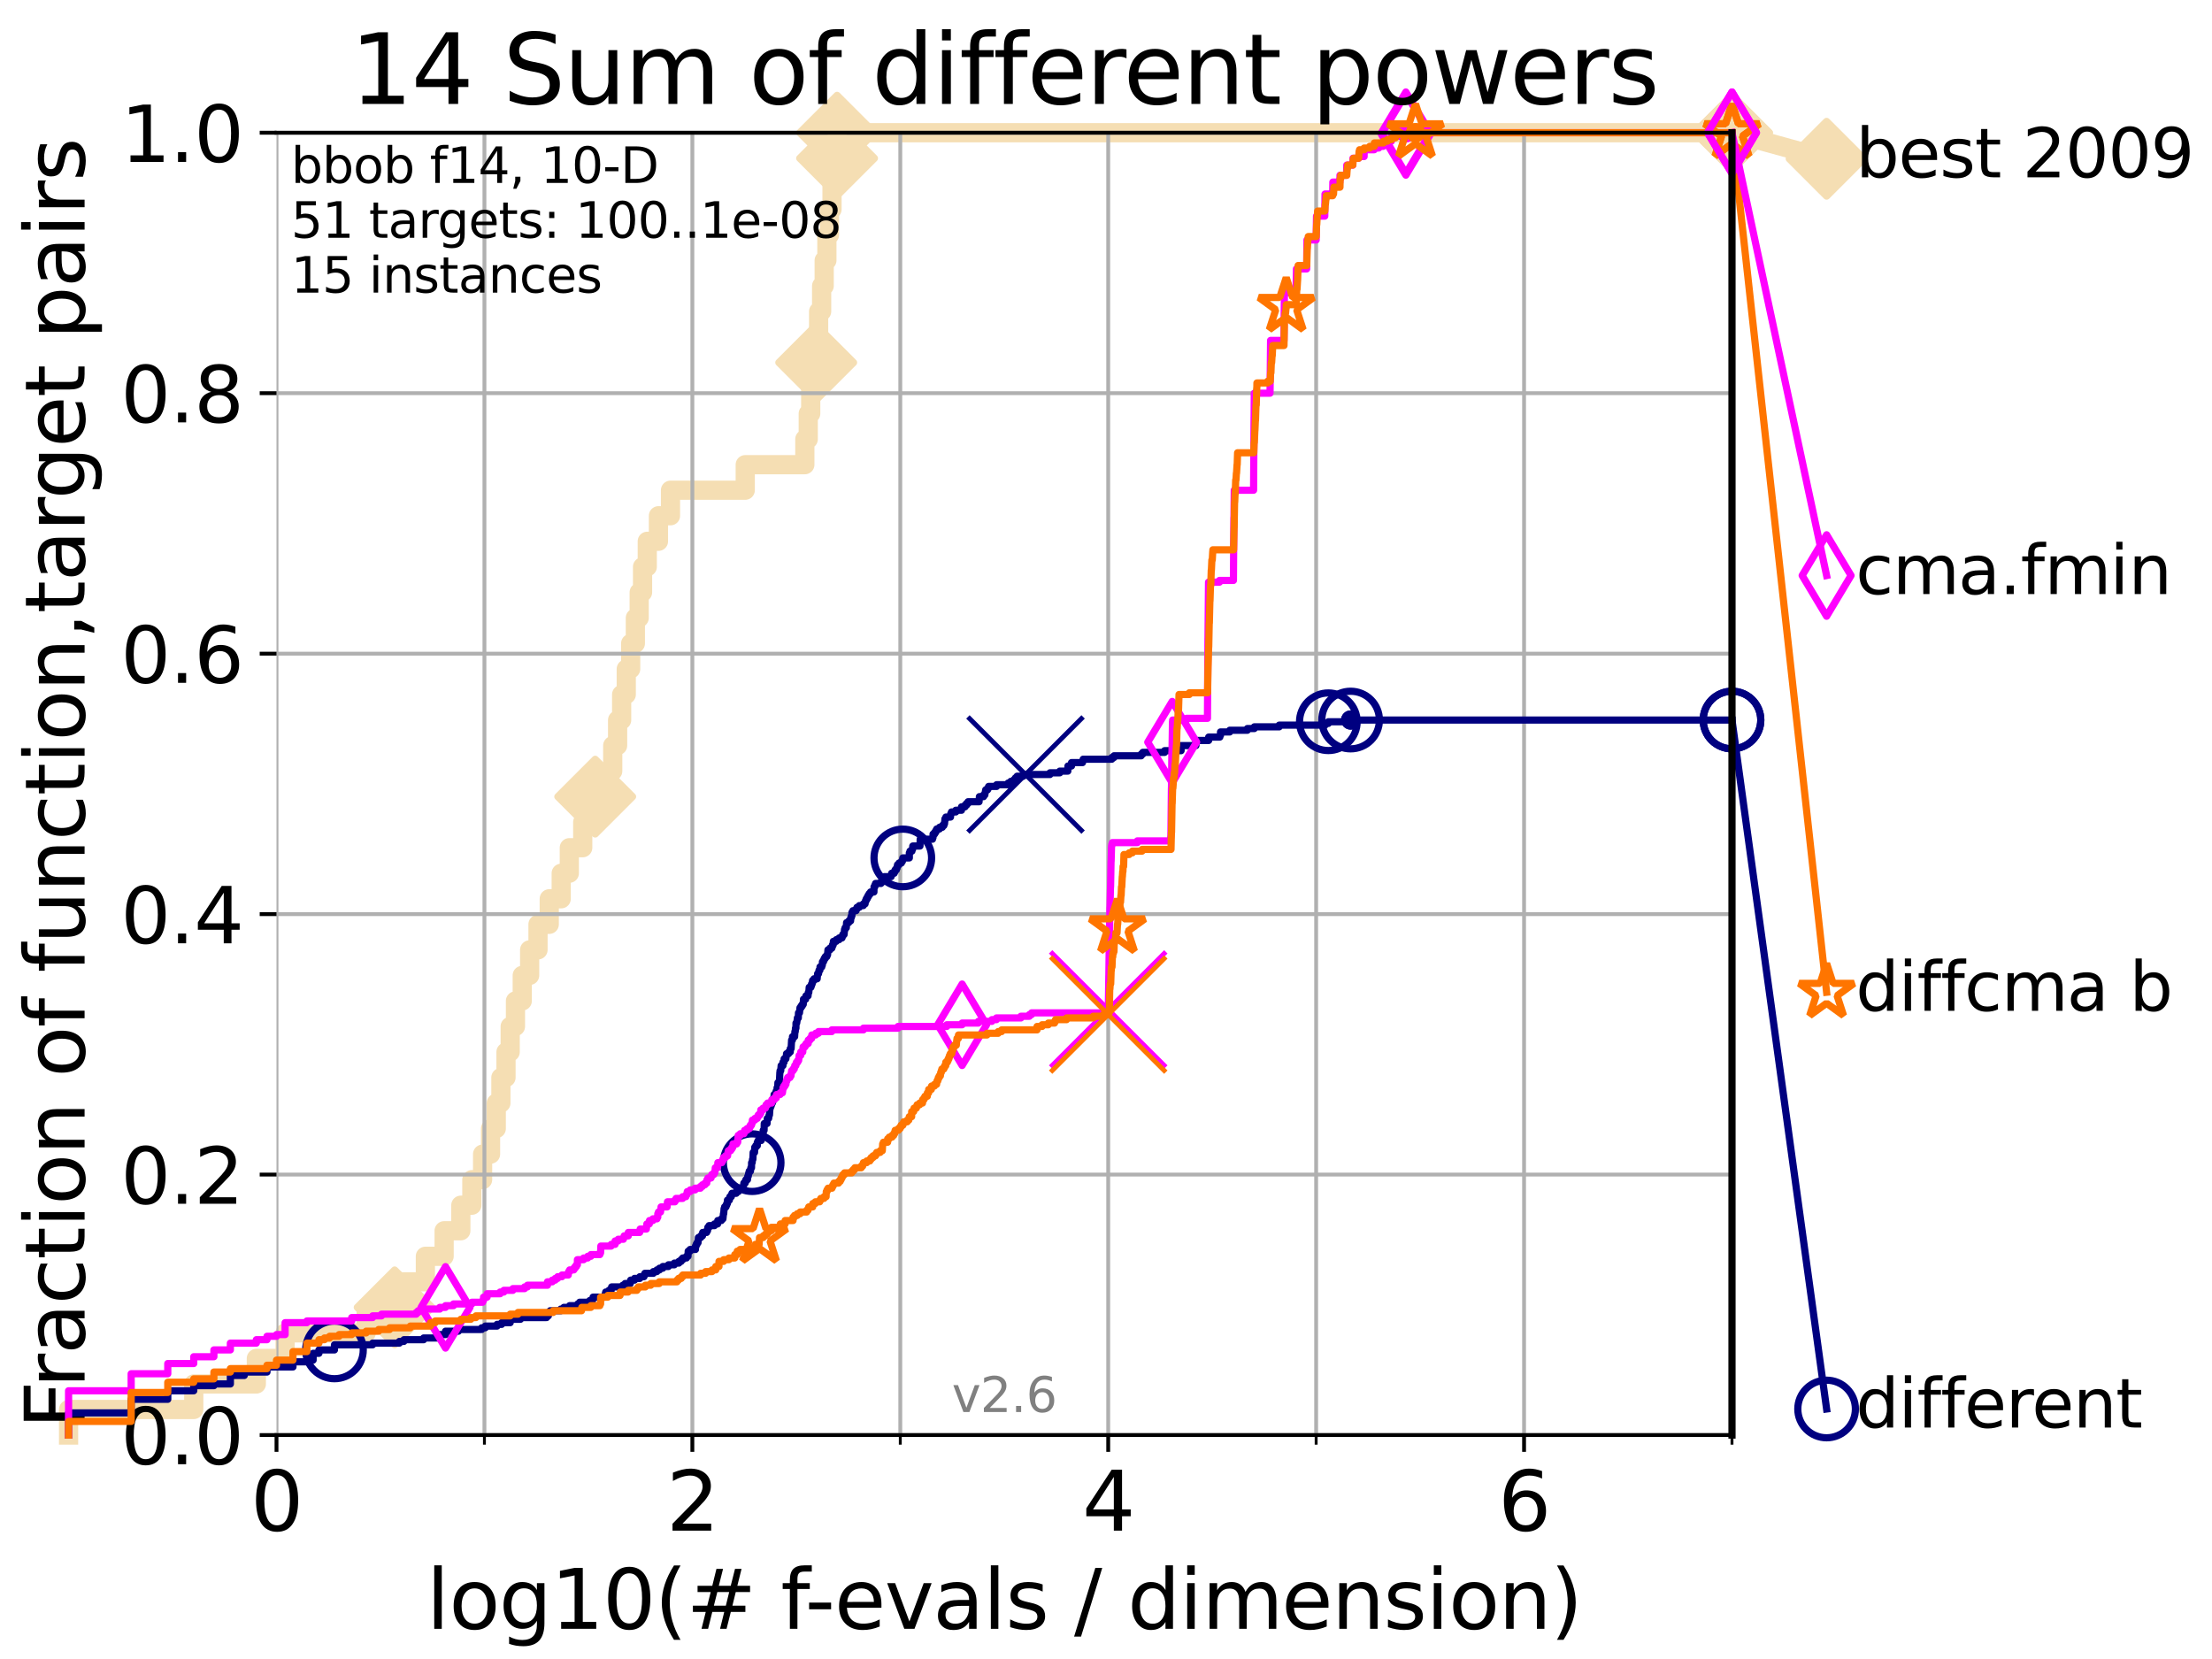 <?xml version="1.0" encoding="utf-8" standalone="no"?>
<!DOCTYPE svg PUBLIC "-//W3C//DTD SVG 1.1//EN"
  "http://www.w3.org/Graphics/SVG/1.1/DTD/svg11.dtd">
<svg height="345.6pt" version="1.1" viewBox="0 0 460.8 345.6" width="460.8pt" xmlns="http://www.w3.org/2000/svg" xmlns:xlink="http://www.w3.org/1999/xlink">
 <defs>
  <style type="text/css">*{stroke-linecap:butt;stroke-linejoin:round;}</style>
 </defs>
 <g id="figure_1">
  <g id="patch_1">
   <path d="M 0 345.6 
L 460.8 345.6 
L 460.8 0 
L 0 0 
z
" style="fill:#ffffff;"/>
  </g>
  <g id="axes_1">
   <g id="patch_2">
    <path d="M 57.6 298.944 
L 360.806 298.944 
L 360.806 27.648 
L 57.6 27.648 
z
" style="fill:#ffffff;"/>
   </g>
   <g id="line2d_1">
    <path d="M 14.285 298.944 
L 14.285 293.624 
L 40.363 293.624 
L 40.363 288.305 
L 53.402 288.305 
L 53.402 282.985 
L 59.393 282.985 
L 59.393 277.666 
L 76.285 277.666 
L 76.285 272.346 
L 82.212 272.346 
L 82.212 267.027 
L 88.614 267.027 
L 88.614 261.707 
L 92.52 261.707 
L 92.52 256.388 
L 95.999 256.388 
L 95.999 251.068 
L 98.295 251.068 
L 98.295 245.749 
L 100.535 245.749 
L 100.535 240.429 
L 102.188 240.429 
L 102.188 235.11 
L 103.38 235.11 
L 103.38 229.79 
L 104.345 229.79 
L 104.345 224.471 
L 105.411 224.471 
L 105.411 219.151 
L 106.28 219.151 
L 106.28 213.832 
L 107.379 213.832 
L 107.379 208.512 
L 108.792 208.512 
L 108.792 203.192 
L 110.336 203.192 
L 110.336 197.873 
L 112.077 197.873 
L 112.077 192.553 
L 114.419 192.553 
L 114.419 187.234 
L 116.908 187.234 
L 116.908 181.914 
L 118.598 181.914 
L 118.598 176.595 
L 121.393 176.595 
L 121.393 171.275 
L 123.992 171.275 
L 123.992 165.956 
L 126.614 165.956 
L 126.614 160.636 
L 127.641 160.636 
L 127.641 155.317 
L 128.658 155.317 
L 128.658 149.997 
L 129.5 149.997 
L 129.5 144.678 
L 130.462 144.678 
L 130.462 139.358 
L 131.378 139.358 
L 131.378 134.039 
L 132.358 134.039 
L 132.358 128.719 
L 133.154 128.719 
L 133.154 123.4 
L 133.853 123.4 
L 133.853 118.08 
L 134.839 118.08 
L 134.839 112.76 
L 137.168 112.76 
L 137.168 107.441 
L 139.677 107.441 
L 139.677 102.121 
L 155.246 102.121 
L 155.246 96.802 
L 167.662 96.802 
L 167.662 91.482 
L 168.374 91.482 
L 168.374 86.163 
L 168.888 86.163 
L 168.888 80.843 
L 169.526 80.843 
L 169.526 75.524 
L 170.029 75.524 
L 170.029 70.204 
L 170.533 70.204 
L 170.533 64.885 
L 171.159 64.885 
L 171.159 59.565 
L 171.691 59.565 
L 171.691 54.246 
L 172.255 54.246 
L 172.255 48.926 
L 172.794 48.926 
L 172.794 43.607 
L 173.322 43.607 
L 173.322 38.287 
L 173.852 38.287 
L 173.852 32.968 
L 174.378 32.968 
L 174.378 27.648 
L 360.806 27.648 
" style="fill:none;stroke:#f5deb3;stroke-linecap:square;stroke-width:4;"/>
   </g>
   <g id="line2d_2">
    <defs>
     <path d="M -0 7.778 
L 7.778 0 
L 0 -7.778 
L -7.778 -0 
z
" id="m8334892cc2" style="stroke:#f5deb3;stroke-linejoin:miter;stroke-width:1.5;"/>
    </defs>
    <g>
     <use style="fill:#f5deb3;stroke:#f5deb3;stroke-linejoin:miter;stroke-width:1.5;" x="82.212" xlink:href="#m8334892cc2" y="272.346"/>
     <use style="fill:#f5deb3;stroke:#f5deb3;stroke-linejoin:miter;stroke-width:1.5;" x="123.992" xlink:href="#m8334892cc2" y="165.956"/>
     <use style="fill:#f5deb3;stroke:#f5deb3;stroke-linejoin:miter;stroke-width:1.5;" x="170.029" xlink:href="#m8334892cc2" y="75.524"/>
     <use style="fill:#f5deb3;stroke:#f5deb3;stroke-linejoin:miter;stroke-width:1.5;" x="174.378" xlink:href="#m8334892cc2" y="32.968"/>
     <use style="fill:#f5deb3;stroke:#f5deb3;stroke-linejoin:miter;stroke-width:1.5;" x="174.378" xlink:href="#m8334892cc2" y="27.648"/>
     <use style="fill:#f5deb3;stroke:#f5deb3;stroke-linejoin:miter;stroke-width:1.5;" x="360.806" xlink:href="#m8334892cc2" y="27.648"/>
    </g>
   </g>
   <g id="line2d_3">
    <path style="fill:none;stroke:#f5deb3;stroke-linecap:square;stroke-width:4;"/>
    <g/>
   </g>
   <g id="line2d_4">
    <path d="M 360.806 27.648 
L 380.515 33.074 
" style="fill:none;stroke:#f5deb3;stroke-linecap:square;stroke-width:4;"/>
    <g>
     <use style="fill:#f5deb3;stroke:#f5deb3;stroke-linejoin:miter;stroke-width:1.5;" x="360.806" xlink:href="#m8334892cc2" y="27.648"/>
     <use style="fill:#f5deb3;stroke:#f5deb3;stroke-linejoin:miter;stroke-width:1.5;" x="380.515" xlink:href="#m8334892cc2" y="33.074"/>
    </g>
   </g>
   <g id="matplotlib.axis_1">
    <g id="xtick_1">
     <g id="line2d_5">
      <path clip-path="url(#pd26f698031)" d="M 57.6 298.944 
L 57.6 27.648 
" style="fill:none;stroke:#b0b0b0;stroke-linecap:square;stroke-width:0.8;"/>
     </g>
     <g id="line2d_6">
      <defs>
       <path d="M 0 0 
L 0 3.5 
" id="m428aea2306" style="stroke:#000000;stroke-width:0.8;"/>
      </defs>
      <g>
       <use style="stroke:#000000;stroke-width:0.8;" x="57.6" xlink:href="#m428aea2306" y="298.944"/>
      </g>
     </g>
     <g id="text_1">
      <!-- 0 -->
      <g transform="translate(52.192 318.861)scale(0.17 -0.17)">
       <defs>
        <path d="M 2034 4250 
Q 1547 4250 1301 3770 
Q 1056 3291 1056 2328 
Q 1056 1369 1301 889 
Q 1547 409 2034 409 
Q 2525 409 2770 889 
Q 3016 1369 3016 2328 
Q 3016 3291 2770 3770 
Q 2525 4250 2034 4250 
z
M 2034 4750 
Q 2819 4750 3233 4129 
Q 3647 3509 3647 2328 
Q 3647 1150 3233 529 
Q 2819 -91 2034 -91 
Q 1250 -91 836 529 
Q 422 1150 422 2328 
Q 422 3509 836 4129 
Q 1250 4750 2034 4750 
z
" id="DejaVuSans-30" transform="scale(0.016)"/>
       </defs>
       <use xlink:href="#DejaVuSans-30"/>
      </g>
     </g>
    </g>
    <g id="xtick_2">
     <g id="line2d_7">
      <path clip-path="url(#pd26f698031)" d="M 144.23 298.944 
L 144.23 27.648 
" style="fill:none;stroke:#b0b0b0;stroke-linecap:square;stroke-width:0.8;"/>
     </g>
     <g id="line2d_8">
      <g>
       <use style="stroke:#000000;stroke-width:0.8;" x="144.23" xlink:href="#m428aea2306" y="298.944"/>
      </g>
     </g>
     <g id="text_2">
      <!-- 2 -->
      <g transform="translate(138.822 318.861)scale(0.17 -0.17)">
       <defs>
        <path d="M 1228 531 
L 3431 531 
L 3431 0 
L 469 0 
L 469 531 
Q 828 903 1448 1529 
Q 2069 2156 2228 2338 
Q 2531 2678 2651 2914 
Q 2772 3150 2772 3378 
Q 2772 3750 2511 3984 
Q 2250 4219 1831 4219 
Q 1534 4219 1204 4116 
Q 875 4013 500 3803 
L 500 4441 
Q 881 4594 1212 4672 
Q 1544 4750 1819 4750 
Q 2544 4750 2975 4387 
Q 3406 4025 3406 3419 
Q 3406 3131 3298 2873 
Q 3191 2616 2906 2266 
Q 2828 2175 2409 1742 
Q 1991 1309 1228 531 
z
" id="DejaVuSans-32" transform="scale(0.016)"/>
       </defs>
       <use xlink:href="#DejaVuSans-32"/>
      </g>
     </g>
    </g>
    <g id="xtick_3">
     <g id="line2d_9">
      <path clip-path="url(#pd26f698031)" d="M 230.861 298.944 
L 230.861 27.648 
" style="fill:none;stroke:#b0b0b0;stroke-linecap:square;stroke-width:0.8;"/>
     </g>
     <g id="line2d_10">
      <g>
       <use style="stroke:#000000;stroke-width:0.8;" x="230.861" xlink:href="#m428aea2306" y="298.944"/>
      </g>
     </g>
     <g id="text_3">
      <!-- 4 -->
      <g transform="translate(225.453 318.861)scale(0.17 -0.17)">
       <defs>
        <path d="M 2419 4116 
L 825 1625 
L 2419 1625 
L 2419 4116 
z
M 2253 4666 
L 3047 4666 
L 3047 1625 
L 3713 1625 
L 3713 1100 
L 3047 1100 
L 3047 0 
L 2419 0 
L 2419 1100 
L 313 1100 
L 313 1709 
L 2253 4666 
z
" id="DejaVuSans-34" transform="scale(0.016)"/>
       </defs>
       <use xlink:href="#DejaVuSans-34"/>
      </g>
     </g>
    </g>
    <g id="xtick_4">
     <g id="line2d_11">
      <path clip-path="url(#pd26f698031)" d="M 317.491 298.944 
L 317.491 27.648 
" style="fill:none;stroke:#b0b0b0;stroke-linecap:square;stroke-width:0.8;"/>
     </g>
     <g id="line2d_12">
      <g>
       <use style="stroke:#000000;stroke-width:0.8;" x="317.491" xlink:href="#m428aea2306" y="298.944"/>
      </g>
     </g>
     <g id="text_4">
      <!-- 6 -->
      <g transform="translate(312.083 318.861)scale(0.17 -0.17)">
       <defs>
        <path d="M 2113 2584 
Q 1688 2584 1439 2293 
Q 1191 2003 1191 1497 
Q 1191 994 1439 701 
Q 1688 409 2113 409 
Q 2538 409 2786 701 
Q 3034 994 3034 1497 
Q 3034 2003 2786 2293 
Q 2538 2584 2113 2584 
z
M 3366 4563 
L 3366 3988 
Q 3128 4100 2886 4159 
Q 2644 4219 2406 4219 
Q 1781 4219 1451 3797 
Q 1122 3375 1075 2522 
Q 1259 2794 1537 2939 
Q 1816 3084 2150 3084 
Q 2853 3084 3261 2657 
Q 3669 2231 3669 1497 
Q 3669 778 3244 343 
Q 2819 -91 2113 -91 
Q 1303 -91 875 529 
Q 447 1150 447 2328 
Q 447 3434 972 4092 
Q 1497 4750 2381 4750 
Q 2619 4750 2861 4703 
Q 3103 4656 3366 4563 
z
" id="DejaVuSans-36" transform="scale(0.016)"/>
       </defs>
       <use xlink:href="#DejaVuSans-36"/>
      </g>
     </g>
    </g>
    <g id="xtick_5">
     <g id="line2d_13">
      <path clip-path="url(#pd26f698031)" d="M 100.915 298.944 
L 100.915 27.648 
" style="fill:none;stroke:#b0b0b0;stroke-linecap:square;stroke-width:0.8;"/>
     </g>
     <g id="line2d_14">
      <defs>
       <path d="M 0 0 
L 0 2 
" id="m0755c4d4e9" style="stroke:#000000;stroke-width:0.6;"/>
      </defs>
      <g>
       <use style="stroke:#000000;stroke-width:0.6;" x="100.915" xlink:href="#m0755c4d4e9" y="298.944"/>
      </g>
     </g>
    </g>
    <g id="xtick_6">
     <g id="line2d_15">
      <path clip-path="url(#pd26f698031)" d="M 187.546 298.944 
L 187.546 27.648 
" style="fill:none;stroke:#b0b0b0;stroke-linecap:square;stroke-width:0.8;"/>
     </g>
     <g id="line2d_16">
      <g>
       <use style="stroke:#000000;stroke-width:0.6;" x="187.546" xlink:href="#m0755c4d4e9" y="298.944"/>
      </g>
     </g>
    </g>
    <g id="xtick_7">
     <g id="line2d_17">
      <path clip-path="url(#pd26f698031)" d="M 274.176 298.944 
L 274.176 27.648 
" style="fill:none;stroke:#b0b0b0;stroke-linecap:square;stroke-width:0.8;"/>
     </g>
     <g id="line2d_18">
      <g>
       <use style="stroke:#000000;stroke-width:0.6;" x="274.176" xlink:href="#m0755c4d4e9" y="298.944"/>
      </g>
     </g>
    </g>
    <g id="xtick_8">
     <g id="line2d_19">
      <path clip-path="url(#pd26f698031)" d="M 360.806 298.944 
L 360.806 27.648 
" style="fill:none;stroke:#b0b0b0;stroke-linecap:square;stroke-width:0.8;"/>
     </g>
     <g id="line2d_20">
      <g>
       <use style="stroke:#000000;stroke-width:0.6;" x="360.806" xlink:href="#m0755c4d4e9" y="298.944"/>
      </g>
     </g>
    </g>
    <g id="text_5">
     <!-- log10(# f-evals / dimension) -->
     <g transform="translate(88.823 339.314)scale(0.17 -0.17)">
      <defs>
       <path d="M 603 4863 
L 1178 4863 
L 1178 0 
L 603 0 
L 603 4863 
z
" id="DejaVuSans-6c" transform="scale(0.016)"/>
       <path d="M 1959 3097 
Q 1497 3097 1228 2736 
Q 959 2375 959 1747 
Q 959 1119 1226 758 
Q 1494 397 1959 397 
Q 2419 397 2687 759 
Q 2956 1122 2956 1747 
Q 2956 2369 2687 2733 
Q 2419 3097 1959 3097 
z
M 1959 3584 
Q 2709 3584 3137 3096 
Q 3566 2609 3566 1747 
Q 3566 888 3137 398 
Q 2709 -91 1959 -91 
Q 1206 -91 779 398 
Q 353 888 353 1747 
Q 353 2609 779 3096 
Q 1206 3584 1959 3584 
z
" id="DejaVuSans-6f" transform="scale(0.016)"/>
       <path d="M 2906 1791 
Q 2906 2416 2648 2759 
Q 2391 3103 1925 3103 
Q 1463 3103 1205 2759 
Q 947 2416 947 1791 
Q 947 1169 1205 825 
Q 1463 481 1925 481 
Q 2391 481 2648 825 
Q 2906 1169 2906 1791 
z
M 3481 434 
Q 3481 -459 3084 -895 
Q 2688 -1331 1869 -1331 
Q 1566 -1331 1297 -1286 
Q 1028 -1241 775 -1147 
L 775 -588 
Q 1028 -725 1275 -790 
Q 1522 -856 1778 -856 
Q 2344 -856 2625 -561 
Q 2906 -266 2906 331 
L 2906 616 
Q 2728 306 2450 153 
Q 2172 0 1784 0 
Q 1141 0 747 490 
Q 353 981 353 1791 
Q 353 2603 747 3093 
Q 1141 3584 1784 3584 
Q 2172 3584 2450 3431 
Q 2728 3278 2906 2969 
L 2906 3500 
L 3481 3500 
L 3481 434 
z
" id="DejaVuSans-67" transform="scale(0.016)"/>
       <path d="M 794 531 
L 1825 531 
L 1825 4091 
L 703 3866 
L 703 4441 
L 1819 4666 
L 2450 4666 
L 2450 531 
L 3481 531 
L 3481 0 
L 794 0 
L 794 531 
z
" id="DejaVuSans-31" transform="scale(0.016)"/>
       <path d="M 1984 4856 
Q 1566 4138 1362 3434 
Q 1159 2731 1159 2009 
Q 1159 1288 1364 580 
Q 1569 -128 1984 -844 
L 1484 -844 
Q 1016 -109 783 600 
Q 550 1309 550 2009 
Q 550 2706 781 3412 
Q 1013 4119 1484 4856 
L 1984 4856 
z
" id="DejaVuSans-28" transform="scale(0.016)"/>
       <path d="M 3272 2816 
L 2363 2816 
L 2100 1772 
L 3016 1772 
L 3272 2816 
z
M 2803 4594 
L 2478 3297 
L 3391 3297 
L 3719 4594 
L 4219 4594 
L 3897 3297 
L 4872 3297 
L 4872 2816 
L 3775 2816 
L 3519 1772 
L 4513 1772 
L 4513 1294 
L 3397 1294 
L 3072 0 
L 2572 0 
L 2894 1294 
L 1978 1294 
L 1656 0 
L 1153 0 
L 1478 1294 
L 494 1294 
L 494 1772 
L 1594 1772 
L 1856 2816 
L 850 2816 
L 850 3297 
L 1978 3297 
L 2297 4594 
L 2803 4594 
z
" id="DejaVuSans-23" transform="scale(0.016)"/>
       <path id="DejaVuSans-20" transform="scale(0.016)"/>
       <path d="M 2375 4863 
L 2375 4384 
L 1825 4384 
Q 1516 4384 1395 4259 
Q 1275 4134 1275 3809 
L 1275 3500 
L 2222 3500 
L 2222 3053 
L 1275 3053 
L 1275 0 
L 697 0 
L 697 3053 
L 147 3053 
L 147 3500 
L 697 3500 
L 697 3744 
Q 697 4328 969 4595 
Q 1241 4863 1831 4863 
L 2375 4863 
z
" id="DejaVuSans-66" transform="scale(0.016)"/>
       <path d="M 313 2009 
L 1997 2009 
L 1997 1497 
L 313 1497 
L 313 2009 
z
" id="DejaVuSans-2d" transform="scale(0.016)"/>
       <path d="M 3597 1894 
L 3597 1613 
L 953 1613 
Q 991 1019 1311 708 
Q 1631 397 2203 397 
Q 2534 397 2845 478 
Q 3156 559 3463 722 
L 3463 178 
Q 3153 47 2828 -22 
Q 2503 -91 2169 -91 
Q 1331 -91 842 396 
Q 353 884 353 1716 
Q 353 2575 817 3079 
Q 1281 3584 2069 3584 
Q 2775 3584 3186 3129 
Q 3597 2675 3597 1894 
z
M 3022 2063 
Q 3016 2534 2758 2815 
Q 2500 3097 2075 3097 
Q 1594 3097 1305 2825 
Q 1016 2553 972 2059 
L 3022 2063 
z
" id="DejaVuSans-65" transform="scale(0.016)"/>
       <path d="M 191 3500 
L 800 3500 
L 1894 563 
L 2988 3500 
L 3597 3500 
L 2284 0 
L 1503 0 
L 191 3500 
z
" id="DejaVuSans-76" transform="scale(0.016)"/>
       <path d="M 2194 1759 
Q 1497 1759 1228 1600 
Q 959 1441 959 1056 
Q 959 750 1161 570 
Q 1363 391 1709 391 
Q 2188 391 2477 730 
Q 2766 1069 2766 1631 
L 2766 1759 
L 2194 1759 
z
M 3341 1997 
L 3341 0 
L 2766 0 
L 2766 531 
Q 2569 213 2275 61 
Q 1981 -91 1556 -91 
Q 1019 -91 701 211 
Q 384 513 384 1019 
Q 384 1609 779 1909 
Q 1175 2209 1959 2209 
L 2766 2209 
L 2766 2266 
Q 2766 2663 2505 2880 
Q 2244 3097 1772 3097 
Q 1472 3097 1187 3025 
Q 903 2953 641 2809 
L 641 3341 
Q 956 3463 1253 3523 
Q 1550 3584 1831 3584 
Q 2591 3584 2966 3190 
Q 3341 2797 3341 1997 
z
" id="DejaVuSans-61" transform="scale(0.016)"/>
       <path d="M 2834 3397 
L 2834 2853 
Q 2591 2978 2328 3040 
Q 2066 3103 1784 3103 
Q 1356 3103 1142 2972 
Q 928 2841 928 2578 
Q 928 2378 1081 2264 
Q 1234 2150 1697 2047 
L 1894 2003 
Q 2506 1872 2764 1633 
Q 3022 1394 3022 966 
Q 3022 478 2636 193 
Q 2250 -91 1575 -91 
Q 1294 -91 989 -36 
Q 684 19 347 128 
L 347 722 
Q 666 556 975 473 
Q 1284 391 1588 391 
Q 1994 391 2212 530 
Q 2431 669 2431 922 
Q 2431 1156 2273 1281 
Q 2116 1406 1581 1522 
L 1381 1569 
Q 847 1681 609 1914 
Q 372 2147 372 2553 
Q 372 3047 722 3315 
Q 1072 3584 1716 3584 
Q 2034 3584 2315 3537 
Q 2597 3491 2834 3397 
z
" id="DejaVuSans-73" transform="scale(0.016)"/>
       <path d="M 1625 4666 
L 2156 4666 
L 531 -594 
L 0 -594 
L 1625 4666 
z
" id="DejaVuSans-2f" transform="scale(0.016)"/>
       <path d="M 2906 2969 
L 2906 4863 
L 3481 4863 
L 3481 0 
L 2906 0 
L 2906 525 
Q 2725 213 2448 61 
Q 2172 -91 1784 -91 
Q 1150 -91 751 415 
Q 353 922 353 1747 
Q 353 2572 751 3078 
Q 1150 3584 1784 3584 
Q 2172 3584 2448 3432 
Q 2725 3281 2906 2969 
z
M 947 1747 
Q 947 1113 1208 752 
Q 1469 391 1925 391 
Q 2381 391 2643 752 
Q 2906 1113 2906 1747 
Q 2906 2381 2643 2742 
Q 2381 3103 1925 3103 
Q 1469 3103 1208 2742 
Q 947 2381 947 1747 
z
" id="DejaVuSans-64" transform="scale(0.016)"/>
       <path d="M 603 3500 
L 1178 3500 
L 1178 0 
L 603 0 
L 603 3500 
z
M 603 4863 
L 1178 4863 
L 1178 4134 
L 603 4134 
L 603 4863 
z
" id="DejaVuSans-69" transform="scale(0.016)"/>
       <path d="M 3328 2828 
Q 3544 3216 3844 3400 
Q 4144 3584 4550 3584 
Q 5097 3584 5394 3201 
Q 5691 2819 5691 2113 
L 5691 0 
L 5113 0 
L 5113 2094 
Q 5113 2597 4934 2840 
Q 4756 3084 4391 3084 
Q 3944 3084 3684 2787 
Q 3425 2491 3425 1978 
L 3425 0 
L 2847 0 
L 2847 2094 
Q 2847 2600 2669 2842 
Q 2491 3084 2119 3084 
Q 1678 3084 1418 2786 
Q 1159 2488 1159 1978 
L 1159 0 
L 581 0 
L 581 3500 
L 1159 3500 
L 1159 2956 
Q 1356 3278 1631 3431 
Q 1906 3584 2284 3584 
Q 2666 3584 2933 3390 
Q 3200 3197 3328 2828 
z
" id="DejaVuSans-6d" transform="scale(0.016)"/>
       <path d="M 3513 2113 
L 3513 0 
L 2938 0 
L 2938 2094 
Q 2938 2591 2744 2837 
Q 2550 3084 2163 3084 
Q 1697 3084 1428 2787 
Q 1159 2491 1159 1978 
L 1159 0 
L 581 0 
L 581 3500 
L 1159 3500 
L 1159 2956 
Q 1366 3272 1645 3428 
Q 1925 3584 2291 3584 
Q 2894 3584 3203 3211 
Q 3513 2838 3513 2113 
z
" id="DejaVuSans-6e" transform="scale(0.016)"/>
       <path d="M 513 4856 
L 1013 4856 
Q 1481 4119 1714 3412 
Q 1947 2706 1947 2009 
Q 1947 1309 1714 600 
Q 1481 -109 1013 -844 
L 513 -844 
Q 928 -128 1133 580 
Q 1338 1288 1338 2009 
Q 1338 2731 1133 3434 
Q 928 4138 513 4856 
z
" id="DejaVuSans-29" transform="scale(0.016)"/>
      </defs>
      <use xlink:href="#DejaVuSans-6c"/>
      <use x="27.783" xlink:href="#DejaVuSans-6f"/>
      <use x="88.965" xlink:href="#DejaVuSans-67"/>
      <use x="152.441" xlink:href="#DejaVuSans-31"/>
      <use x="216.064" xlink:href="#DejaVuSans-30"/>
      <use x="279.688" xlink:href="#DejaVuSans-28"/>
      <use x="318.701" xlink:href="#DejaVuSans-23"/>
      <use x="402.49" xlink:href="#DejaVuSans-20"/>
      <use x="434.277" xlink:href="#DejaVuSans-66"/>
      <use x="463.982" xlink:href="#DejaVuSans-2d"/>
      <use x="500.066" xlink:href="#DejaVuSans-65"/>
      <use x="561.59" xlink:href="#DejaVuSans-76"/>
      <use x="620.77" xlink:href="#DejaVuSans-61"/>
      <use x="682.049" xlink:href="#DejaVuSans-6c"/>
      <use x="709.832" xlink:href="#DejaVuSans-73"/>
      <use x="761.932" xlink:href="#DejaVuSans-20"/>
      <use x="793.719" xlink:href="#DejaVuSans-2f"/>
      <use x="827.41" xlink:href="#DejaVuSans-20"/>
      <use x="859.197" xlink:href="#DejaVuSans-64"/>
      <use x="922.674" xlink:href="#DejaVuSans-69"/>
      <use x="950.457" xlink:href="#DejaVuSans-6d"/>
      <use x="1047.869" xlink:href="#DejaVuSans-65"/>
      <use x="1109.393" xlink:href="#DejaVuSans-6e"/>
      <use x="1172.771" xlink:href="#DejaVuSans-73"/>
      <use x="1224.871" xlink:href="#DejaVuSans-69"/>
      <use x="1252.654" xlink:href="#DejaVuSans-6f"/>
      <use x="1313.836" xlink:href="#DejaVuSans-6e"/>
      <use x="1377.215" xlink:href="#DejaVuSans-29"/>
     </g>
    </g>
   </g>
   <g id="matplotlib.axis_2">
    <g id="ytick_1">
     <g id="line2d_21">
      <path clip-path="url(#pd26f698031)" d="M 57.6 298.944 
L 360.806 298.944 
" style="fill:none;stroke:#b0b0b0;stroke-linecap:square;stroke-width:0.8;"/>
     </g>
     <g id="line2d_22">
      <defs>
       <path d="M 0 0 
L -3.5 0 
" id="mb125a1da34" style="stroke:#000000;stroke-width:0.8;"/>
      </defs>
      <g>
       <use style="stroke:#000000;stroke-width:0.8;" x="57.6" xlink:href="#mb125a1da34" y="298.944"/>
      </g>
     </g>
     <g id="text_6">
      <!-- 0.0 -->
      <g transform="translate(25.155 305.023)scale(0.16 -0.16)">
       <defs>
        <path d="M 684 794 
L 1344 794 
L 1344 0 
L 684 0 
L 684 794 
z
" id="DejaVuSans-2e" transform="scale(0.016)"/>
       </defs>
       <use xlink:href="#DejaVuSans-30"/>
       <use x="63.623" xlink:href="#DejaVuSans-2e"/>
       <use x="95.41" xlink:href="#DejaVuSans-30"/>
      </g>
     </g>
    </g>
    <g id="ytick_2">
     <g id="line2d_23">
      <path clip-path="url(#pd26f698031)" d="M 57.6 244.685 
L 360.806 244.685 
" style="fill:none;stroke:#b0b0b0;stroke-linecap:square;stroke-width:0.8;"/>
     </g>
     <g id="line2d_24">
      <g>
       <use style="stroke:#000000;stroke-width:0.8;" x="57.6" xlink:href="#mb125a1da34" y="244.685"/>
      </g>
     </g>
     <g id="text_7">
      <!-- 0.2 -->
      <g transform="translate(25.155 250.764)scale(0.16 -0.16)">
       <use xlink:href="#DejaVuSans-30"/>
       <use x="63.623" xlink:href="#DejaVuSans-2e"/>
       <use x="95.41" xlink:href="#DejaVuSans-32"/>
      </g>
     </g>
    </g>
    <g id="ytick_3">
     <g id="line2d_25">
      <path clip-path="url(#pd26f698031)" d="M 57.6 190.426 
L 360.806 190.426 
" style="fill:none;stroke:#b0b0b0;stroke-linecap:square;stroke-width:0.8;"/>
     </g>
     <g id="line2d_26">
      <g>
       <use style="stroke:#000000;stroke-width:0.8;" x="57.6" xlink:href="#mb125a1da34" y="190.426"/>
      </g>
     </g>
     <g id="text_8">
      <!-- 0.4 -->
      <g transform="translate(25.155 196.504)scale(0.16 -0.16)">
       <use xlink:href="#DejaVuSans-30"/>
       <use x="63.623" xlink:href="#DejaVuSans-2e"/>
       <use x="95.41" xlink:href="#DejaVuSans-34"/>
      </g>
     </g>
    </g>
    <g id="ytick_4">
     <g id="line2d_27">
      <path clip-path="url(#pd26f698031)" d="M 57.6 136.166 
L 360.806 136.166 
" style="fill:none;stroke:#b0b0b0;stroke-linecap:square;stroke-width:0.8;"/>
     </g>
     <g id="line2d_28">
      <g>
       <use style="stroke:#000000;stroke-width:0.8;" x="57.6" xlink:href="#mb125a1da34" y="136.166"/>
      </g>
     </g>
     <g id="text_9">
      <!-- 0.6 -->
      <g transform="translate(25.155 142.245)scale(0.16 -0.16)">
       <use xlink:href="#DejaVuSans-30"/>
       <use x="63.623" xlink:href="#DejaVuSans-2e"/>
       <use x="95.41" xlink:href="#DejaVuSans-36"/>
      </g>
     </g>
    </g>
    <g id="ytick_5">
     <g id="line2d_29">
      <path clip-path="url(#pd26f698031)" d="M 57.6 81.907 
L 360.806 81.907 
" style="fill:none;stroke:#b0b0b0;stroke-linecap:square;stroke-width:0.8;"/>
     </g>
     <g id="line2d_30">
      <g>
       <use style="stroke:#000000;stroke-width:0.8;" x="57.6" xlink:href="#mb125a1da34" y="81.907"/>
      </g>
     </g>
     <g id="text_10">
      <!-- 0.8 -->
      <g transform="translate(25.155 87.986)scale(0.16 -0.16)">
       <defs>
        <path d="M 2034 2216 
Q 1584 2216 1326 1975 
Q 1069 1734 1069 1313 
Q 1069 891 1326 650 
Q 1584 409 2034 409 
Q 2484 409 2743 651 
Q 3003 894 3003 1313 
Q 3003 1734 2745 1975 
Q 2488 2216 2034 2216 
z
M 1403 2484 
Q 997 2584 770 2862 
Q 544 3141 544 3541 
Q 544 4100 942 4425 
Q 1341 4750 2034 4750 
Q 2731 4750 3128 4425 
Q 3525 4100 3525 3541 
Q 3525 3141 3298 2862 
Q 3072 2584 2669 2484 
Q 3125 2378 3379 2068 
Q 3634 1759 3634 1313 
Q 3634 634 3220 271 
Q 2806 -91 2034 -91 
Q 1263 -91 848 271 
Q 434 634 434 1313 
Q 434 1759 690 2068 
Q 947 2378 1403 2484 
z
M 1172 3481 
Q 1172 3119 1398 2916 
Q 1625 2713 2034 2713 
Q 2441 2713 2670 2916 
Q 2900 3119 2900 3481 
Q 2900 3844 2670 4047 
Q 2441 4250 2034 4250 
Q 1625 4250 1398 4047 
Q 1172 3844 1172 3481 
z
" id="DejaVuSans-38" transform="scale(0.016)"/>
       </defs>
       <use xlink:href="#DejaVuSans-30"/>
       <use x="63.623" xlink:href="#DejaVuSans-2e"/>
       <use x="95.41" xlink:href="#DejaVuSans-38"/>
      </g>
     </g>
    </g>
    <g id="ytick_6">
     <g id="line2d_31">
      <path clip-path="url(#pd26f698031)" d="M 57.6 27.648 
L 360.806 27.648 
" style="fill:none;stroke:#b0b0b0;stroke-linecap:square;stroke-width:0.8;"/>
     </g>
     <g id="line2d_32">
      <g>
       <use style="stroke:#000000;stroke-width:0.8;" x="57.6" xlink:href="#mb125a1da34" y="27.648"/>
      </g>
     </g>
     <g id="text_11">
      <!-- 1.0 -->
      <g transform="translate(25.155 33.727)scale(0.16 -0.16)">
       <use xlink:href="#DejaVuSans-31"/>
       <use x="63.623" xlink:href="#DejaVuSans-2e"/>
       <use x="95.41" xlink:href="#DejaVuSans-30"/>
      </g>
     </g>
    </g>
    <g id="text_12">
     <!-- Fraction of function,target pairs -->
     <g transform="translate(17.62 297.681)rotate(-90)scale(0.17 -0.17)">
      <defs>
       <path d="M 628 4666 
L 3309 4666 
L 3309 4134 
L 1259 4134 
L 1259 2759 
L 3109 2759 
L 3109 2228 
L 1259 2228 
L 1259 0 
L 628 0 
L 628 4666 
z
" id="DejaVuSans-46" transform="scale(0.016)"/>
       <path d="M 2631 2963 
Q 2534 3019 2420 3045 
Q 2306 3072 2169 3072 
Q 1681 3072 1420 2755 
Q 1159 2438 1159 1844 
L 1159 0 
L 581 0 
L 581 3500 
L 1159 3500 
L 1159 2956 
Q 1341 3275 1631 3429 
Q 1922 3584 2338 3584 
Q 2397 3584 2469 3576 
Q 2541 3569 2628 3553 
L 2631 2963 
z
" id="DejaVuSans-72" transform="scale(0.016)"/>
       <path d="M 3122 3366 
L 3122 2828 
Q 2878 2963 2633 3030 
Q 2388 3097 2138 3097 
Q 1578 3097 1268 2742 
Q 959 2388 959 1747 
Q 959 1106 1268 751 
Q 1578 397 2138 397 
Q 2388 397 2633 464 
Q 2878 531 3122 666 
L 3122 134 
Q 2881 22 2623 -34 
Q 2366 -91 2075 -91 
Q 1284 -91 818 406 
Q 353 903 353 1747 
Q 353 2603 823 3093 
Q 1294 3584 2113 3584 
Q 2378 3584 2631 3529 
Q 2884 3475 3122 3366 
z
" id="DejaVuSans-63" transform="scale(0.016)"/>
       <path d="M 1172 4494 
L 1172 3500 
L 2356 3500 
L 2356 3053 
L 1172 3053 
L 1172 1153 
Q 1172 725 1289 603 
Q 1406 481 1766 481 
L 2356 481 
L 2356 0 
L 1766 0 
Q 1100 0 847 248 
Q 594 497 594 1153 
L 594 3053 
L 172 3053 
L 172 3500 
L 594 3500 
L 594 4494 
L 1172 4494 
z
" id="DejaVuSans-74" transform="scale(0.016)"/>
       <path d="M 544 1381 
L 544 3500 
L 1119 3500 
L 1119 1403 
Q 1119 906 1312 657 
Q 1506 409 1894 409 
Q 2359 409 2629 706 
Q 2900 1003 2900 1516 
L 2900 3500 
L 3475 3500 
L 3475 0 
L 2900 0 
L 2900 538 
Q 2691 219 2414 64 
Q 2138 -91 1772 -91 
Q 1169 -91 856 284 
Q 544 659 544 1381 
z
M 1991 3584 
L 1991 3584 
z
" id="DejaVuSans-75" transform="scale(0.016)"/>
       <path d="M 750 794 
L 1409 794 
L 1409 256 
L 897 -744 
L 494 -744 
L 750 256 
L 750 794 
z
" id="DejaVuSans-2c" transform="scale(0.016)"/>
       <path d="M 1159 525 
L 1159 -1331 
L 581 -1331 
L 581 3500 
L 1159 3500 
L 1159 2969 
Q 1341 3281 1617 3432 
Q 1894 3584 2278 3584 
Q 2916 3584 3314 3078 
Q 3713 2572 3713 1747 
Q 3713 922 3314 415 
Q 2916 -91 2278 -91 
Q 1894 -91 1617 61 
Q 1341 213 1159 525 
z
M 3116 1747 
Q 3116 2381 2855 2742 
Q 2594 3103 2138 3103 
Q 1681 3103 1420 2742 
Q 1159 2381 1159 1747 
Q 1159 1113 1420 752 
Q 1681 391 2138 391 
Q 2594 391 2855 752 
Q 3116 1113 3116 1747 
z
" id="DejaVuSans-70" transform="scale(0.016)"/>
      </defs>
      <use xlink:href="#DejaVuSans-46"/>
      <use x="50.27" xlink:href="#DejaVuSans-72"/>
      <use x="91.383" xlink:href="#DejaVuSans-61"/>
      <use x="152.662" xlink:href="#DejaVuSans-63"/>
      <use x="207.643" xlink:href="#DejaVuSans-74"/>
      <use x="246.852" xlink:href="#DejaVuSans-69"/>
      <use x="274.635" xlink:href="#DejaVuSans-6f"/>
      <use x="335.816" xlink:href="#DejaVuSans-6e"/>
      <use x="399.195" xlink:href="#DejaVuSans-20"/>
      <use x="430.982" xlink:href="#DejaVuSans-6f"/>
      <use x="492.164" xlink:href="#DejaVuSans-66"/>
      <use x="527.369" xlink:href="#DejaVuSans-20"/>
      <use x="559.156" xlink:href="#DejaVuSans-66"/>
      <use x="594.361" xlink:href="#DejaVuSans-75"/>
      <use x="657.74" xlink:href="#DejaVuSans-6e"/>
      <use x="721.119" xlink:href="#DejaVuSans-63"/>
      <use x="776.1" xlink:href="#DejaVuSans-74"/>
      <use x="815.309" xlink:href="#DejaVuSans-69"/>
      <use x="843.092" xlink:href="#DejaVuSans-6f"/>
      <use x="904.273" xlink:href="#DejaVuSans-6e"/>
      <use x="967.652" xlink:href="#DejaVuSans-2c"/>
      <use x="999.439" xlink:href="#DejaVuSans-74"/>
      <use x="1038.648" xlink:href="#DejaVuSans-61"/>
      <use x="1099.928" xlink:href="#DejaVuSans-72"/>
      <use x="1139.291" xlink:href="#DejaVuSans-67"/>
      <use x="1202.768" xlink:href="#DejaVuSans-65"/>
      <use x="1264.291" xlink:href="#DejaVuSans-74"/>
      <use x="1303.5" xlink:href="#DejaVuSans-20"/>
      <use x="1335.287" xlink:href="#DejaVuSans-70"/>
      <use x="1398.764" xlink:href="#DejaVuSans-61"/>
      <use x="1460.043" xlink:href="#DejaVuSans-69"/>
      <use x="1487.826" xlink:href="#DejaVuSans-72"/>
      <use x="1528.939" xlink:href="#DejaVuSans-73"/>
     </g>
    </g>
   </g>
   <g id="line2d_33">
    <defs>
     <path d="M 0 1.5 
C 0.398 1.5 0.779 1.342 1.061 1.061 
C 1.342 0.779 1.5 0.398 1.5 0 
C 1.5 -0.398 1.342 -0.779 1.061 -1.061 
C 0.779 -1.342 0.398 -1.5 0 -1.5 
C -0.398 -1.5 -0.779 -1.342 -1.061 -1.061 
C -1.342 -0.779 -1.5 -0.398 -1.5 0 
C -1.5 0.398 -1.342 0.779 -1.061 1.061 
C -0.779 1.342 -0.398 1.5 0 1.5 
z
" id="me74d2ad794" style="stroke:#f5deb3;"/>
    </defs>
    <g>
     <use style="fill:#f5deb3;stroke:#f5deb3;" x="174.378" xlink:href="#me74d2ad794" y="27.648"/>
     <use style="fill:#f5deb3;stroke:#f5deb3;" x="174.378" xlink:href="#me74d2ad794" y="27.648"/>
    </g>
   </g>
   <g id="line2d_34">
    <defs>
     <path d="M 0 1.5 
C 0.398 1.5 0.779 1.342 1.061 1.061 
C 1.342 0.779 1.5 0.398 1.5 0 
C 1.5 -0.398 1.342 -0.779 1.061 -1.061 
C 0.779 -1.342 0.398 -1.5 0 -1.5 
C -0.398 -1.5 -0.779 -1.342 -1.061 -1.061 
C -1.342 -0.779 -1.5 -0.398 -1.5 0 
C -1.5 0.398 -1.342 0.779 -1.061 1.061 
C -0.779 1.342 -0.398 1.5 0 1.5 
z
" id="m8a3921d051" style="stroke:#000080;"/>
    </defs>
    <g>
     <use style="fill:#000080;stroke:#000080;" x="281.356" xlink:href="#m8a3921d051" y="149.997"/>
     <use style="fill:#000080;stroke:#000080;" x="281.356" xlink:href="#m8a3921d051" y="149.997"/>
    </g>
   </g>
   <g id="line2d_35">
    <path d="M 14.285 298.944 
L 14.285 294.334 
L 27.324 294.334 
L 27.324 291.497 
L 34.951 291.497 
L 34.951 289.723 
L 40.363 289.723 
L 40.363 288.66 
L 44.561 288.66 
L 44.561 288.305 
L 47.991 288.305 
L 47.991 286.532 
L 50.89 286.532 
L 50.89 285.822 
L 55.618 285.822 
L 55.618 284.759 
L 61.03 284.759 
L 61.03 283.695 
L 63.93 283.695 
L 63.93 283.34 
L 65.227 283.34 
L 65.227 281.922 
L 66.441 281.922 
L 66.441 281.212 
L 69.674 281.212 
L 69.674 280.148 
L 77.629 280.148 
L 77.629 279.794 
L 83.202 279.794 
L 83.202 279.439 
L 84.143 279.439 
L 84.143 279.084 
L 88.249 279.084 
L 88.249 278.73 
L 91.617 278.73 
L 91.617 278.021 
L 92.812 278.021 
L 92.812 277.311 
L 95.503 277.311 
L 95.503 276.957 
L 100.342 276.957 
L 100.342 276.602 
L 101.102 276.602 
L 101.102 276.247 
L 103.544 276.247 
L 103.544 275.893 
L 104.501 275.893 
L 104.501 275.538 
L 106.28 275.538 
L 106.28 274.829 
L 108.417 274.829 
L 108.417 274.474 
L 113.86 274.474 
L 113.86 274.12 
L 114.234 274.12 
L 114.234 273.41 
L 114.602 273.41 
L 114.602 273.056 
L 116.827 273.056 
L 116.827 272.701 
L 117.462 272.701 
L 117.462 272.346 
L 118.672 272.346 
L 118.672 271.992 
L 120.351 271.992 
L 120.351 271.637 
L 120.748 271.637 
L 120.748 271.282 
L 122.855 271.282 
L 122.855 270.928 
L 123.432 270.928 
L 123.432 270.573 
L 123.545 270.573 
L 123.545 270.219 
L 125.979 270.219 
L 126.078 269.509 
L 126.177 269.509 
L 126.177 269.155 
L 126.852 269.155 
L 126.852 268.8 
L 127.32 268.8 
L 127.412 268.091 
L 129.745 268.091 
L 129.745 267.736 
L 130.226 267.736 
L 130.226 267.381 
L 131.304 267.381 
L 131.378 266.672 
L 132.181 266.672 
L 132.181 266.318 
L 133.289 266.318 
L 133.289 265.963 
L 134.145 265.963 
L 134.145 265.608 
L 134.337 265.608 
L 134.337 265.254 
L 136.098 265.254 
L 136.098 264.899 
L 136.837 264.899 
L 136.837 264.544 
L 137.386 264.544 
L 137.386 264.19 
L 138.077 264.19 
L 138.077 263.835 
L 139.24 263.835 
L 139.24 263.48 
L 140.474 263.48 
L 140.474 263.126 
L 141.415 263.126 
L 141.415 262.771 
L 141.89 262.771 
L 141.89 262.417 
L 142.227 262.417 
L 142.227 262.062 
L 143.006 262.062 
L 143.006 261.707 
L 143.325 261.707 
L 143.364 260.643 
L 143.754 260.643 
L 143.754 260.289 
L 144.878 260.289 
L 144.878 259.579 
L 145.022 259.579 
L 145.022 259.225 
L 145.202 259.225 
L 145.202 258.87 
L 145.415 258.87 
L 145.486 257.806 
L 145.972 257.806 
L 145.972 257.452 
L 146.345 257.452 
L 146.379 256.742 
L 147.2 256.742 
L 147.2 256.388 
L 147.392 256.388 
L 147.455 255.678 
L 147.707 255.678 
L 147.707 255.324 
L 148.83 255.324 
L 148.83 254.969 
L 149.496 254.969 
L 149.524 254.26 
L 150.276 254.26 
L 150.276 253.905 
L 150.6 253.905 
L 150.707 252.841 
L 150.76 252.841 
L 150.84 251.778 
L 150.946 251.778 
L 150.946 251.423 
L 151.233 251.423 
L 151.233 251.068 
L 151.388 251.068 
L 151.388 250.714 
L 151.542 250.714 
L 151.542 250.004 
L 151.945 250.004 
L 152.045 249.295 
L 152.341 249.295 
L 152.341 248.94 
L 152.487 248.94 
L 152.487 248.586 
L 153.364 248.586 
L 153.364 248.231 
L 153.821 248.231 
L 153.821 247.877 
L 154.001 247.877 
L 154.001 247.522 
L 154.833 247.522 
L 154.897 246.813 
L 154.961 246.813 
L 154.961 246.458 
L 155.235 246.458 
L 155.235 246.103 
L 155.381 246.103 
L 155.381 245.749 
L 155.711 245.749 
L 155.772 245.039 
L 155.874 245.039 
L 155.975 244.33 
L 156.076 244.33 
L 156.076 243.976 
L 156.334 243.976 
L 156.413 243.266 
L 156.551 243.266 
L 156.57 242.202 
L 156.687 242.202 
L 156.764 241.493 
L 156.841 241.493 
L 156.899 240.075 
L 157.185 240.075 
L 157.222 239.011 
L 157.447 239.011 
L 157.447 238.656 
L 157.762 238.656 
L 157.762 237.947 
L 157.926 237.947 
L 157.926 237.592 
L 158.569 237.592 
L 158.604 236.883 
L 158.709 236.883 
L 158.709 236.528 
L 158.848 236.528 
L 158.848 236.174 
L 158.985 236.174 
L 158.985 235.464 
L 159.173 235.464 
L 159.207 234.046 
L 159.792 234.046 
L 159.841 232.982 
L 160.118 232.982 
L 160.215 232.273 
L 160.295 232.273 
L 160.391 230.854 
L 160.471 230.854 
L 160.471 230.499 
L 160.613 230.499 
L 160.613 230.145 
L 160.738 230.145 
L 160.738 229.79 
L 160.894 229.79 
L 160.894 229.435 
L 161.018 229.435 
L 161.11 228.726 
L 161.263 228.726 
L 161.263 228.017 
L 161.55 228.017 
L 161.55 227.662 
L 161.684 227.662 
L 161.684 227.308 
L 161.877 227.308 
L 161.877 226.598 
L 162.009 226.598 
L 162.052 225.534 
L 162.356 225.534 
L 162.457 223.407 
L 162.499 223.407 
L 162.499 223.052 
L 162.641 223.052 
L 162.726 221.988 
L 163.102 221.988 
L 163.102 221.279 
L 163.335 221.279 
L 163.349 220.57 
L 163.713 220.57 
L 163.806 219.86 
L 163.846 219.86 
L 163.846 219.506 
L 164.279 219.506 
L 164.279 219.151 
L 164.625 219.151 
L 164.625 218.442 
L 164.803 218.442 
L 164.903 216.669 
L 165.078 216.669 
L 165.09 215.959 
L 165.532 215.959 
L 165.593 214.895 
L 165.665 214.895 
L 165.713 214.186 
L 165.809 214.186 
L 165.821 213.122 
L 165.964 213.122 
L 166.07 212.413 
L 166.105 212.413 
L 166.105 212.058 
L 166.304 212.058 
L 166.339 210.994 
L 166.547 210.994 
L 166.65 209.931 
L 166.877 209.931 
L 166.877 209.576 
L 167.124 209.576 
L 167.124 209.221 
L 167.334 209.221 
L 167.378 208.157 
L 167.824 208.157 
L 167.899 207.448 
L 168.332 207.448 
L 168.384 206.739 
L 168.488 206.739 
L 168.571 205.675 
L 168.928 205.675 
L 168.928 205.32 
L 169.06 205.32 
L 169.06 204.966 
L 169.19 204.966 
L 169.269 204.256 
L 169.575 204.256 
L 169.575 203.902 
L 170.229 203.902 
L 170.323 202.838 
L 170.519 202.838 
L 170.612 202.129 
L 170.796 202.129 
L 170.824 201.419 
L 171.186 201.419 
L 171.186 201.065 
L 171.303 201.065 
L 171.329 200.355 
L 171.551 200.355 
L 171.551 200.001 
L 171.7 200.001 
L 171.7 199.646 
L 171.926 199.646 
L 171.926 199.291 
L 172.234 199.291 
L 172.234 198.937 
L 172.394 198.937 
L 172.478 197.873 
L 172.893 197.873 
L 172.893 197.518 
L 173.29 197.518 
L 173.29 197.164 
L 173.426 197.164 
L 173.426 196.809 
L 173.585 196.809 
L 173.601 196.1 
L 174.207 196.1 
L 174.207 195.745 
L 174.809 195.745 
L 174.809 195.39 
L 175.406 195.39 
L 175.406 195.036 
L 175.563 195.036 
L 175.563 194.681 
L 175.839 194.681 
L 175.93 193.617 
L 176.048 193.617 
L 176.048 193.263 
L 176.303 193.263 
L 176.357 192.199 
L 176.809 192.199 
L 176.809 191.844 
L 177.191 191.844 
L 177.237 191.135 
L 177.353 191.135 
L 177.353 190.78 
L 177.47 190.78 
L 177.47 190.071 
L 177.674 190.071 
L 177.674 189.716 
L 178.33 189.716 
L 178.33 189.362 
L 178.532 189.362 
L 178.532 189.007 
L 179.012 189.007 
L 179.012 188.652 
L 179.84 188.652 
L 179.84 188.298 
L 180.21 188.298 
L 180.31 187.589 
L 180.459 187.589 
L 180.459 187.234 
L 180.66 187.234 
L 180.66 186.879 
L 180.844 186.879 
L 180.844 186.525 
L 181.058 186.525 
L 181.058 186.17 
L 181.348 186.17 
L 181.348 185.815 
L 182.056 185.815 
L 182.076 184.751 
L 182.241 184.751 
L 182.241 184.397 
L 182.39 184.397 
L 182.39 184.042 
L 183.519 184.042 
L 183.519 183.688 
L 183.943 183.688 
L 183.943 183.333 
L 184.142 183.333 
L 184.219 182.624 
L 185.641 182.624 
L 185.745 181.914 
L 186.279 181.914 
L 186.279 181.56 
L 186.471 181.56 
L 186.471 181.205 
L 186.733 181.205 
L 186.733 180.85 
L 186.873 180.85 
L 186.967 180.141 
L 187.286 180.141 
L 187.286 179.787 
L 187.776 179.787 
L 187.776 179.432 
L 187.986 179.432 
L 188.071 178.723 
L 189.432 178.723 
L 189.432 177.659 
L 189.568 177.659 
L 189.568 177.304 
L 189.972 177.304 
L 189.972 176.949 
L 190.101 176.949 
L 190.15 176.24 
L 191.648 176.24 
L 191.694 174.822 
L 194.254 174.822 
L 194.254 174.467 
L 194.37 174.467 
L 194.37 173.758 
L 194.692 173.758 
L 194.692 173.403 
L 194.929 173.403 
L 194.929 173.048 
L 195.124 173.048 
L 195.124 172.694 
L 195.713 172.694 
L 195.713 172.339 
L 196.303 172.339 
L 196.303 171.985 
L 196.617 171.985 
L 196.617 171.63 
L 196.758 171.63 
L 196.853 170.566 
L 197.047 170.566 
L 197.047 170.211 
L 198.009 170.211 
L 198.055 169.502 
L 198.209 169.502 
L 198.209 169.147 
L 199.109 169.147 
L 199.109 168.793 
L 200.296 168.793 
L 200.296 168.084 
L 201.021 168.084 
L 201.021 167.729 
L 201.352 167.729 
L 201.352 167.374 
L 201.664 167.374 
L 201.664 167.02 
L 203.957 167.02 
L 204.026 165.956 
L 204.893 165.956 
L 204.893 165.601 
L 205.159 165.601 
L 205.262 164.892 
L 205.336 164.892 
L 205.336 164.537 
L 205.734 164.537 
L 205.734 164.183 
L 205.947 164.183 
L 205.947 163.828 
L 207.609 163.828 
L 207.609 163.473 
L 210.013 163.473 
L 210.013 163.119 
L 210.578 163.119 
L 210.578 162.764 
L 211.226 162.764 
L 211.226 162.409 
L 211.525 162.409 
L 211.525 162.055 
L 211.877 162.055 
L 211.877 161.7 
L 213.179 161.7 
L 213.179 161.346 
L 218.724 161.346 
L 218.724 160.991 
L 220.779 160.991 
L 220.779 160.636 
L 222.45 160.636 
L 222.476 159.572 
L 223.219 159.572 
L 223.219 158.863 
L 225.507 158.863 
L 225.507 158.508 
L 225.648 158.508 
L 225.648 158.154 
L 231.609 158.154 
L 231.609 157.799 
L 232.07 157.799 
L 232.07 157.445 
L 237.73 157.445 
L 237.73 157.09 
L 238.064 157.09 
L 238.064 156.735 
L 242.603 156.735 
L 242.603 156.381 
L 246.042 156.381 
L 246.042 155.317 
L 249.132 155.317 
L 249.132 154.253 
L 251.786 154.253 
L 251.786 153.544 
L 254.112 153.544 
L 254.112 153.189 
L 254.252 153.189 
L 254.252 152.48 
L 256.181 152.48 
L 256.181 152.125 
L 259.845 152.125 
L 259.845 151.77 
L 261.296 151.77 
L 261.296 151.416 
L 266.483 151.416 
L 266.483 151.061 
L 276.047 151.061 
L 276.047 150.706 
L 276.716 150.706 
L 276.716 150.352 
L 281.356 150.352 
L 281.356 149.997 
L 360.806 149.997 
L 360.806 149.997 
" style="fill:none;stroke:#000080;stroke-linecap:square;stroke-width:1.5;"/>
   </g>
   <g id="line2d_36">
    <defs>
     <path d="M 0 6 
C 1.591 6 3.117 5.368 4.243 4.243 
C 5.368 3.117 6 1.591 6 0 
C 6 -1.591 5.368 -3.117 4.243 -4.243 
C 3.117 -5.368 1.591 -6 0 -6 
C -1.591 -6 -3.117 -5.368 -4.243 -4.243 
C -5.368 -3.117 -6 -1.591 -6 0 
C -6 1.591 -5.368 3.117 -4.243 4.243 
C -3.117 5.368 -1.591 6 0 6 
z
" id="m671ce3a149" style="stroke:#000080;stroke-width:1.5;"/>
    </defs>
    <g>
     <use style="fill-opacity:0;stroke:#000080;stroke-width:1.5;" x="69.674" xlink:href="#m671ce3a149" y="281.212"/>
     <use style="fill-opacity:0;stroke:#000080;stroke-width:1.5;" x="156.687" xlink:href="#m671ce3a149" y="242.202"/>
     <use style="fill-opacity:0;stroke:#000080;stroke-width:1.5;" x="188.071" xlink:href="#m671ce3a149" y="178.723"/>
     <use style="fill-opacity:0;stroke:#000080;stroke-width:1.5;" x="276.716" xlink:href="#m671ce3a149" y="150.352"/>
     <use style="fill-opacity:0;stroke:#000080;stroke-width:1.5;" x="281.356" xlink:href="#m671ce3a149" y="149.997"/>
     <use style="fill-opacity:0;stroke:#000080;stroke-width:1.5;" x="360.806" xlink:href="#m671ce3a149" y="149.997"/>
    </g>
   </g>
   <g id="line2d_37">
    <path style="fill:none;stroke:#000080;stroke-linecap:square;stroke-width:1.5;"/>
    <g/>
   </g>
   <g id="line2d_38">
    <path clip-path="url(#pd26f698031)" d="M 213.633 161.346 
" style="fill:none;stroke:#000080;stroke-linecap:square;stroke-width:1.5;"/>
    <defs>
     <path d="M -12 12 
L 12 -12 
M -12 -12 
L 12 12 
" id="m770bab813c" style="stroke:#000080;"/>
    </defs>
    <g clip-path="url(#pd26f698031)">
     <use style="fill:#000080;stroke:#000080;" x="213.633" xlink:href="#m770bab813c" y="161.346"/>
    </g>
   </g>
   <g id="line2d_39">
    <defs>
     <path d="M 0 1.5 
C 0.398 1.5 0.779 1.342 1.061 1.061 
C 1.342 0.779 1.5 0.398 1.5 0 
C 1.5 -0.398 1.342 -0.779 1.061 -1.061 
C 0.779 -1.342 0.398 -1.5 0 -1.5 
C -0.398 -1.5 -0.779 -1.342 -1.061 -1.061 
C -1.342 -0.779 -1.5 -0.398 -1.5 0 
C -1.5 0.398 -1.342 0.779 -1.061 1.061 
C -0.779 1.342 -0.398 1.5 0 1.5 
z
" id="mb8600b337a" style="stroke:#ff00ff;"/>
    </defs>
    <g>
     <use style="fill:#ff00ff;stroke:#ff00ff;" x="292.866" xlink:href="#mb8600b337a" y="27.648"/>
     <use style="fill:#ff00ff;stroke:#ff00ff;" x="292.866" xlink:href="#mb8600b337a" y="27.648"/>
    </g>
   </g>
   <g id="line2d_40">
    <path d="M 14.285 298.944 
L 14.285 289.723 
L 27.324 289.723 
L 27.324 286.177 
L 34.951 286.177 
L 34.951 284.049 
L 40.363 284.049 
L 40.363 282.631 
L 44.561 282.631 
L 44.561 281.212 
L 47.991 281.212 
L 47.991 279.794 
L 53.402 279.794 
L 53.402 279.084 
L 55.618 279.084 
L 55.618 278.375 
L 57.6 278.375 
L 57.6 278.021 
L 59.393 278.021 
L 59.393 275.538 
L 63.93 275.538 
L 63.93 275.183 
L 73.268 275.183 
L 73.268 274.474 
L 77.629 274.474 
L 77.629 274.12 
L 79.481 274.12 
L 79.481 273.765 
L 86.712 273.765 
L 86.712 273.41 
L 87.108 273.41 
L 87.108 273.056 
L 87.876 273.056 
L 87.876 272.701 
L 91.617 272.701 
L 91.617 272.346 
L 92.812 272.346 
L 92.812 271.992 
L 94.472 271.992 
L 94.472 271.637 
L 98.295 271.637 
L 98.295 271.282 
L 100.535 271.282 
L 100.535 270.928 
L 100.726 270.928 
L 100.726 270.219 
L 101.471 270.219 
L 101.471 269.509 
L 104.188 269.509 
L 104.188 269.155 
L 104.962 269.155 
L 104.962 268.8 
L 106.837 268.8 
L 106.837 268.445 
L 109.28 268.445 
L 109.28 268.091 
L 109.874 268.091 
L 109.874 267.736 
L 114.048 267.736 
L 114.048 267.027 
L 115.051 267.027 
L 115.051 266.672 
L 115.662 266.672 
L 115.662 266.318 
L 116.17 266.318 
L 116.17 265.963 
L 117.068 265.963 
L 117.068 265.608 
L 118.376 265.608 
L 118.451 264.899 
L 118.672 264.899 
L 118.672 264.544 
L 119.53 264.544 
L 119.53 264.19 
L 119.808 264.19 
L 119.808 263.835 
L 120.081 263.835 
L 120.081 263.48 
L 120.284 263.48 
L 120.284 262.417 
L 121.582 262.417 
L 121.582 262.062 
L 122.44 262.062 
L 122.44 261.707 
L 123.088 261.707 
L 123.088 261.353 
L 124.959 261.353 
L 124.959 260.998 
L 125.116 260.998 
L 125.168 259.579 
L 127.32 259.579 
L 127.32 259.225 
L 128.134 259.225 
L 128.134 258.516 
L 128.786 258.516 
L 128.786 258.161 
L 129.866 258.161 
L 129.866 257.806 
L 130.027 257.806 
L 130.027 257.452 
L 130.888 257.452 
L 130.888 256.742 
L 133.256 256.742 
L 133.357 256.033 
L 134.652 256.033 
L 134.746 254.969 
L 135.268 254.969 
L 135.298 254.26 
L 136.011 254.26 
L 136.011 253.905 
L 136.865 253.905 
L 136.865 253.551 
L 137.031 253.551 
L 137.031 252.841 
L 137.168 252.841 
L 137.168 252.487 
L 137.601 252.487 
L 137.708 251.423 
L 138.969 251.423 
L 139.043 250.359 
L 140.589 250.359 
L 140.589 250.004 
L 140.838 250.004 
L 140.838 249.65 
L 142.207 249.65 
L 142.207 249.295 
L 142.885 249.295 
L 142.885 248.94 
L 143.066 248.94 
L 143.166 248.231 
L 143.793 248.231 
L 143.793 247.877 
L 144.805 247.877 
L 144.805 247.522 
L 145.903 247.522 
L 145.903 247.167 
L 146.312 247.167 
L 146.312 246.813 
L 146.843 246.813 
L 146.843 246.458 
L 147.232 246.458 
L 147.28 245.749 
L 147.471 245.749 
L 147.471 245.394 
L 148.125 245.394 
L 148.125 245.039 
L 148.262 245.039 
L 148.262 244.685 
L 148.697 244.685 
L 148.697 244.33 
L 148.918 244.33 
L 149.006 243.266 
L 149.482 243.266 
L 149.538 242.202 
L 150.371 242.202 
L 150.371 241.848 
L 150.573 241.848 
L 150.573 241.493 
L 150.707 241.493 
L 150.707 241.138 
L 151.142 241.138 
L 151.142 240.784 
L 151.567 240.784 
L 151.643 240.075 
L 151.719 240.075 
L 151.719 239.72 
L 152.193 239.72 
L 152.193 239.365 
L 152.45 239.365 
L 152.45 239.011 
L 152.668 239.011 
L 152.692 238.301 
L 153.456 238.301 
L 153.456 237.947 
L 153.674 237.947 
L 153.776 236.528 
L 154.212 236.528 
L 154.212 236.174 
L 154.982 236.174 
L 154.982 235.819 
L 155.12 235.819 
L 155.12 235.464 
L 155.619 235.464 
L 155.619 235.11 
L 156.116 235.11 
L 156.116 234.755 
L 156.305 234.755 
L 156.305 234.4 
L 156.551 234.4 
L 156.551 234.046 
L 156.677 234.046 
L 156.735 233.336 
L 157.26 233.336 
L 157.26 232.982 
L 157.752 232.982 
L 157.752 232.627 
L 157.953 232.627 
L 157.953 232.273 
L 158.286 232.273 
L 158.286 231.918 
L 158.49 231.918 
L 158.49 231.209 
L 158.942 231.209 
L 158.942 230.854 
L 159.443 230.854 
L 159.443 230.499 
L 159.585 230.499 
L 159.585 230.145 
L 159.907 230.145 
L 159.907 229.79 
L 160.738 229.79 
L 160.785 229.081 
L 161.331 229.081 
L 161.331 228.726 
L 161.714 228.726 
L 161.766 228.017 
L 162.507 228.017 
L 162.507 227.662 
L 162.991 227.662 
L 163.088 226.953 
L 163.109 226.953 
L 163.109 226.598 
L 163.281 226.598 
L 163.281 226.244 
L 163.525 226.244 
L 163.525 225.889 
L 163.726 225.889 
L 163.793 225.18 
L 163.925 225.18 
L 163.925 224.825 
L 164.083 224.825 
L 164.083 224.471 
L 164.568 224.471 
L 164.568 224.116 
L 164.777 224.116 
L 164.853 223.407 
L 164.903 223.407 
L 164.903 223.052 
L 165.208 223.052 
L 165.208 222.697 
L 165.459 222.697 
L 165.556 221.988 
L 165.791 221.988 
L 165.791 221.634 
L 165.91 221.634 
L 165.91 221.279 
L 166.176 221.279 
L 166.176 220.924 
L 166.374 220.924 
L 166.478 219.86 
L 166.804 219.86 
L 166.809 219.151 
L 167.229 219.151 
L 167.296 218.087 
L 167.694 218.087 
L 167.694 217.733 
L 167.925 217.733 
L 167.925 217.378 
L 168.369 217.378 
L 168.374 216.669 
L 168.74 216.669 
L 168.74 216.314 
L 169.09 216.314 
L 169.11 215.605 
L 169.924 215.605 
L 169.924 215.25 
L 170.505 215.25 
L 170.505 214.895 
L 173.286 214.895 
L 173.286 214.541 
L 179.863 214.541 
L 179.863 214.186 
L 187.077 214.186 
L 187.077 213.832 
L 197.232 213.832 
L 197.232 213.477 
L 200.428 213.477 
L 200.428 213.122 
L 203.806 213.122 
L 203.806 212.768 
L 206.628 212.768 
L 206.628 212.413 
L 207.572 212.413 
L 207.572 212.058 
L 212.672 212.058 
L 212.672 211.704 
L 214.442 211.704 
L 214.442 211.349 
L 214.911 211.349 
L 214.911 210.994 
L 230.671 210.994 
L 230.671 210.285 
L 230.881 210.285 
L 230.989 203.192 
L 230.994 203.192 
L 231.103 195.036 
L 231.109 195.036 
L 231.22 189.007 
L 231.234 189.007 
L 231.334 184.751 
L 231.353 184.751 
L 231.45 179.432 
L 231.466 179.432 
L 231.556 176.24 
L 231.606 176.24 
L 231.606 175.886 
L 231.725 175.886 
L 231.725 175.531 
L 236.924 175.531 
L 236.924 175.176 
L 243.806 175.176 
L 243.913 174.112 
L 243.921 174.112 
L 244.026 164.183 
L 244.036 164.183 
L 244.126 156.735 
L 244.149 156.735 
L 244.25 150.352 
L 244.278 150.352 
L 244.278 149.997 
L 247.176 149.997 
L 247.176 149.643 
L 251.535 149.643 
L 251.643 132.975 
L 251.648 132.975 
L 251.758 121.272 
L 254.04 121.272 
L 254.04 120.917 
L 256.946 120.917 
L 257.039 107.796 
L 257.06 107.796 
L 257.116 102.121 
L 261.143 102.121 
L 261.245 86.872 
L 261.254 86.872 
L 261.285 81.907 
L 264.572 81.907 
L 264.68 71.268 
L 264.685 71.268 
L 264.685 70.914 
L 267.477 70.914 
L 267.562 60.984 
L 269.985 60.984 
L 270.074 56.019 
L 272.201 56.019 
L 272.266 49.99 
L 274.185 49.99 
L 274.251 45.025 
L 275.973 45.025 
L 276.026 40.415 
L 277.611 40.415 
L 277.658 37.932 
L 279.12 37.932 
L 279.136 36.514 
L 280.509 36.514 
L 280.559 34.386 
L 281.808 34.386 
L 281.848 32.968 
L 283.032 32.968 
L 283.032 32.613 
L 284.169 32.613 
L 284.197 31.194 
L 286.274 31.194 
L 286.274 30.84 
L 287.22 30.84 
L 287.22 30.485 
L 288.136 30.485 
L 288.136 30.13 
L 289.023 30.13 
L 289.028 29.421 
L 289.848 29.421 
L 289.868 28.357 
L 291.421 28.357 
L 291.421 28.003 
L 292.866 28.003 
L 292.866 27.648 
L 360.806 27.648 
L 360.806 27.648 
" style="fill:none;stroke:#ff00ff;stroke-linecap:square;stroke-width:1.5;"/>
   </g>
   <g id="line2d_41">
    <defs>
     <path d="M -0 8.485 
L 5.091 0 
L 0 -8.485 
L -5.091 -0 
z
" id="mf578251048" style="stroke:#ff00ff;stroke-linejoin:miter;stroke-width:1.5;"/>
    </defs>
    <g>
     <use style="fill-opacity:0;stroke:#ff00ff;stroke-linejoin:miter;stroke-width:1.5;" x="92.812" xlink:href="#mf578251048" y="272.346"/>
     <use style="fill-opacity:0;stroke:#ff00ff;stroke-linejoin:miter;stroke-width:1.5;" x="200.428" xlink:href="#mf578251048" y="213.477"/>
     <use style="fill-opacity:0;stroke:#ff00ff;stroke-linejoin:miter;stroke-width:1.5;" x="244.19" xlink:href="#mf578251048" y="154.607"/>
     <use style="fill-opacity:0;stroke:#ff00ff;stroke-linejoin:miter;stroke-width:1.5;" x="292.866" xlink:href="#mf578251048" y="28.003"/>
     <use style="fill-opacity:0;stroke:#ff00ff;stroke-linejoin:miter;stroke-width:1.5;" x="292.866" xlink:href="#mf578251048" y="27.648"/>
     <use style="fill-opacity:0;stroke:#ff00ff;stroke-linejoin:miter;stroke-width:1.5;" x="360.806" xlink:href="#mf578251048" y="27.648"/>
    </g>
   </g>
   <g id="line2d_42">
    <path style="fill:none;stroke:#ff00ff;stroke-linecap:square;stroke-width:1.5;"/>
    <g/>
   </g>
   <g id="line2d_43">
    <path clip-path="url(#pd26f698031)" d="M 230.862 210.285 
" style="fill:none;stroke:#ff00ff;stroke-linecap:square;stroke-width:1.5;"/>
    <defs>
     <path d="M -12 12 
L 12 -12 
M -12 -12 
L 12 12 
" id="me5850ea7b8" style="stroke:#ff00ff;"/>
    </defs>
    <g clip-path="url(#pd26f698031)">
     <use style="fill:#ff00ff;stroke:#ff00ff;" x="230.862" xlink:href="#me5850ea7b8" y="210.285"/>
    </g>
   </g>
   <g id="line2d_44">
    <defs>
     <path d="M 0 1.5 
C 0.398 1.5 0.779 1.342 1.061 1.061 
C 1.342 0.779 1.5 0.398 1.5 0 
C 1.5 -0.398 1.342 -0.779 1.061 -1.061 
C 0.779 -1.342 0.398 -1.5 0 -1.5 
C -0.398 -1.5 -0.779 -1.342 -1.061 -1.061 
C -1.342 -0.779 -1.5 -0.398 -1.5 0 
C -1.5 0.398 -1.342 0.779 -1.061 1.061 
C -0.779 1.342 -0.398 1.5 0 1.5 
z
" id="me014ac4af3" style="stroke:#ff7500;"/>
    </defs>
    <g>
     <use style="fill:#ff7500;stroke:#ff7500;" x="294.874" xlink:href="#me014ac4af3" y="27.648"/>
     <use style="fill:#ff7500;stroke:#ff7500;" x="294.874" xlink:href="#me014ac4af3" y="27.648"/>
    </g>
   </g>
   <g id="line2d_45">
    <path d="M 14.285 298.944 
L 14.285 296.107 
L 27.324 296.107 
L 27.324 290.078 
L 34.951 290.078 
L 34.951 287.95 
L 40.363 287.95 
L 40.363 287.241 
L 44.561 287.241 
L 44.561 285.822 
L 47.991 285.822 
L 47.991 285.113 
L 55.618 285.113 
L 55.618 284.404 
L 57.6 284.404 
L 57.6 283.34 
L 61.03 283.34 
L 61.03 281.567 
L 63.93 281.567 
L 63.93 279.794 
L 66.441 279.794 
L 66.441 279.084 
L 67.582 279.084 
L 67.582 278.73 
L 68.657 278.73 
L 68.657 278.375 
L 70.639 278.375 
L 70.639 278.021 
L 73.268 278.021 
L 73.268 277.666 
L 76.285 277.666 
L 76.285 277.311 
L 78.883 277.311 
L 78.883 276.957 
L 81.166 276.957 
L 81.166 276.602 
L 85.471 276.602 
L 85.471 276.247 
L 89.669 276.247 
L 89.669 275.538 
L 90.668 275.538 
L 90.668 275.183 
L 95.999 275.183 
L 95.999 274.829 
L 98.078 274.829 
L 98.078 274.474 
L 99.141 274.474 
L 99.141 274.12 
L 106.28 274.12 
L 106.28 273.765 
L 107.905 273.765 
L 107.905 273.41 
L 115.227 273.41 
L 115.227 273.056 
L 121.138 273.056 
L 121.202 272.346 
L 123.088 272.346 
L 123.088 271.992 
L 124.959 271.992 
L 124.959 271.637 
L 125.116 271.637 
L 125.116 270.219 
L 126.614 270.219 
L 126.614 269.864 
L 129.167 269.864 
L 129.209 269.155 
L 130.85 269.155 
L 130.85 268.8 
L 132.674 268.8 
L 132.674 268.445 
L 132.95 268.445 
L 132.95 268.091 
L 134.432 268.091 
L 134.432 267.736 
L 135.569 267.736 
L 135.569 267.381 
L 137.332 267.381 
L 137.332 267.027 
L 141.018 267.027 
L 141.018 266.672 
L 141.349 266.672 
L 141.349 266.318 
L 141.911 266.318 
L 141.911 265.963 
L 142.227 265.963 
L 142.227 265.608 
L 145.955 265.608 
L 145.955 265.254 
L 146.99 265.254 
L 146.99 264.899 
L 148.322 264.899 
L 148.322 264.544 
L 149.108 264.544 
L 149.108 263.835 
L 149.778 263.835 
L 149.778 262.771 
L 150.747 262.771 
L 150.747 262.417 
L 151.845 262.417 
L 151.845 262.062 
L 153.06 262.062 
L 153.072 261.353 
L 153.582 261.353 
L 153.582 260.643 
L 154.168 260.643 
L 154.168 260.289 
L 156.285 260.289 
L 156.285 259.934 
L 157.185 259.934 
L 157.185 259.579 
L 157.354 259.579 
L 157.354 259.225 
L 158.143 259.225 
L 158.223 257.806 
L 158.994 257.806 
L 158.994 257.452 
L 159.435 257.452 
L 159.435 257.097 
L 159.833 257.097 
L 159.833 256.742 
L 160.118 256.742 
L 160.118 256.388 
L 160.676 256.388 
L 160.676 255.678 
L 162.514 255.678 
L 162.556 254.969 
L 163.552 254.969 
L 163.552 254.26 
L 165.208 254.26 
L 165.208 253.551 
L 165.508 253.551 
L 165.508 253.196 
L 166.088 253.196 
L 166.088 252.841 
L 166.69 252.841 
L 166.69 252.487 
L 168.037 252.487 
L 168.037 252.132 
L 168.322 252.132 
L 168.322 251.778 
L 168.472 251.778 
L 168.472 251.423 
L 169.299 251.423 
L 169.314 250.714 
L 169.847 250.714 
L 169.847 250.359 
L 170.759 250.359 
L 170.759 250.004 
L 170.983 250.004 
L 170.983 249.65 
L 171.66 249.65 
L 171.66 249.295 
L 172.093 249.295 
L 172.132 248.231 
L 172.28 248.231 
L 172.28 247.877 
L 172.499 247.877 
L 172.499 247.522 
L 173.326 247.522 
L 173.326 247.167 
L 173.506 247.167 
L 173.506 246.813 
L 173.715 246.813 
L 173.715 246.458 
L 174.694 246.458 
L 174.694 246.103 
L 175.03 246.103 
L 175.03 245.749 
L 175.219 245.749 
L 175.219 245.394 
L 175.406 245.394 
L 175.406 245.039 
L 175.585 245.039 
L 175.585 244.685 
L 175.926 244.685 
L 175.926 244.33 
L 177.431 244.33 
L 177.431 243.976 
L 177.76 243.976 
L 177.76 243.621 
L 178.08 243.621 
L 178.08 243.266 
L 179.422 243.266 
L 179.422 242.912 
L 179.715 242.912 
L 179.715 242.557 
L 179.86 242.557 
L 179.86 242.202 
L 180.546 242.202 
L 180.546 241.848 
L 181.211 241.848 
L 181.211 241.493 
L 181.475 241.493 
L 181.475 241.138 
L 181.866 241.138 
L 181.866 240.784 
L 182.381 240.784 
L 182.381 240.429 
L 182.624 240.429 
L 182.624 240.075 
L 183.348 240.075 
L 183.348 239.72 
L 183.801 239.72 
L 183.877 238.301 
L 184.031 238.301 
L 184.031 237.947 
L 184.909 237.947 
L 184.922 237.237 
L 185.241 237.237 
L 185.241 236.883 
L 185.831 236.883 
L 185.831 236.528 
L 186.17 236.528 
L 186.17 236.174 
L 186.368 236.174 
L 186.368 235.819 
L 186.479 235.819 
L 186.479 235.464 
L 187.15 235.464 
L 187.15 235.11 
L 187.499 235.11 
L 187.499 234.755 
L 187.718 234.755 
L 187.718 234.4 
L 188.094 234.4 
L 188.094 234.046 
L 188.267 234.046 
L 188.267 233.691 
L 188.992 233.691 
L 188.992 233.336 
L 189.327 233.336 
L 189.415 232.627 
L 189.913 232.627 
L 189.916 231.563 
L 190.333 231.563 
L 190.41 230.854 
L 190.891 230.854 
L 190.891 230.499 
L 191.049 230.499 
L 191.049 230.145 
L 191.58 230.145 
L 191.58 229.79 
L 192.178 229.79 
L 192.189 229.081 
L 192.472 229.081 
L 192.472 228.726 
L 192.684 228.726 
L 192.684 228.372 
L 193.178 228.372 
L 193.192 227.662 
L 193.458 227.662 
L 193.464 226.953 
L 194.009 226.953 
L 194.064 226.244 
L 194.663 226.244 
L 194.663 225.889 
L 195.11 225.889 
L 195.187 225.18 
L 195.358 225.18 
L 195.358 224.825 
L 195.477 224.825 
L 195.477 224.471 
L 195.66 224.471 
L 195.66 224.116 
L 195.901 224.116 
L 195.966 223.407 
L 196.091 223.407 
L 196.091 223.052 
L 196.204 223.052 
L 196.204 222.697 
L 196.611 222.697 
L 196.611 222.343 
L 196.794 222.343 
L 196.794 221.988 
L 197.021 221.988 
L 197.023 221.279 
L 197.357 221.279 
L 197.357 220.924 
L 197.523 220.924 
L 197.523 220.57 
L 197.684 220.57 
L 197.684 220.215 
L 197.801 220.215 
L 197.801 219.86 
L 197.959 219.86 
L 197.959 219.506 
L 198.284 219.506 
L 198.287 218.796 
L 198.494 218.796 
L 198.542 218.087 
L 198.811 218.087 
L 198.811 217.733 
L 199.219 217.733 
L 199.313 216.669 
L 199.362 216.669 
L 199.362 216.314 
L 199.651 216.314 
L 199.665 215.605 
L 205.604 215.605 
L 205.604 215.25 
L 207.941 215.25 
L 207.941 214.895 
L 208.669 214.895 
L 208.669 214.541 
L 216.035 214.541 
L 216.035 213.832 
L 217.081 213.832 
L 217.081 213.477 
L 218.384 213.477 
L 218.384 213.122 
L 219.685 213.122 
L 219.685 212.768 
L 219.881 212.768 
L 219.881 212.413 
L 222.181 212.413 
L 222.181 212.058 
L 227.729 212.058 
L 227.729 211.704 
L 229.857 211.704 
L 229.857 211.349 
L 230.972 211.349 
L 231.019 210.64 
L 231.093 210.64 
L 231.177 206.03 
L 231.214 206.03 
L 231.278 204.966 
L 231.379 204.966 
L 231.472 202.129 
L 231.516 202.129 
L 231.516 201.419 
L 231.652 201.419 
L 231.732 199.291 
L 231.813 199.291 
L 231.822 198.582 
L 231.947 198.582 
L 231.947 198.228 
L 232.062 198.228 
L 232.115 196.454 
L 232.203 196.454 
L 232.203 196.1 
L 232.342 196.1 
L 232.43 195.036 
L 232.456 195.036 
L 232.456 194.327 
L 232.704 194.327 
L 232.79 192.553 
L 232.832 192.553 
L 232.933 190.78 
L 232.984 190.78 
L 233.058 189.716 
L 233.125 189.716 
L 233.159 189.007 
L 233.241 189.007 
L 233.349 187.943 
L 233.424 187.943 
L 233.514 186.525 
L 233.554 186.525 
L 233.628 184.751 
L 233.684 184.751 
L 233.79 182.624 
L 233.814 182.624 
L 233.878 181.56 
L 233.926 181.56 
L 233.958 180.496 
L 234.07 180.496 
L 234.14 178.013 
L 235.226 178.013 
L 235.226 177.659 
L 235.903 177.659 
L 235.903 177.304 
L 237.911 177.304 
L 237.911 176.949 
L 243.942 176.949 
L 244.026 173.403 
L 244.054 173.403 
L 244.161 167.374 
L 244.185 167.374 
L 244.281 164.183 
L 244.337 164.183 
L 244.441 162.764 
L 244.451 162.764 
L 244.451 162.055 
L 244.569 162.055 
L 244.61 160.991 
L 244.7 160.991 
L 244.768 159.218 
L 244.844 159.218 
L 244.938 157.09 
L 244.96 157.09 
L 245.066 155.317 
L 245.097 155.317 
L 245.185 151.77 
L 245.225 151.77 
L 245.334 149.997 
L 245.364 149.997 
L 245.447 147.869 
L 245.512 147.869 
L 245.611 144.678 
L 247.754 144.678 
L 247.754 144.323 
L 251.561 144.323 
L 251.671 138.649 
L 251.677 138.649 
L 251.786 134.748 
L 251.801 134.748 
L 251.903 129.783 
L 251.93 129.783 
L 252.041 125.173 
L 252.065 125.173 
L 252.168 121.981 
L 252.226 121.981 
L 252.325 118.789 
L 252.355 118.789 
L 252.454 116.661 
L 252.537 116.661 
L 252.635 114.888 
L 252.662 114.888 
L 252.662 114.534 
L 256.979 114.534 
L 257.082 109.923 
L 257.094 109.923 
L 257.184 104.604 
L 257.212 104.604 
L 257.284 102.831 
L 257.325 102.831 
L 257.417 99.994 
L 257.477 99.994 
L 257.563 98.575 
L 257.593 98.575 
L 257.702 96.802 
L 257.729 96.802 
L 257.814 94.319 
L 261.187 94.319 
L 261.261 92.192 
L 261.302 92.192 
L 261.407 89.709 
L 261.421 89.709 
L 261.513 87.581 
L 261.539 87.581 
L 261.645 84.39 
L 261.702 84.39 
L 261.798 80.843 
L 261.825 80.843 
L 261.84 79.779 
L 264.079 79.779 
L 264.079 79.425 
L 264.618 79.425 
L 264.685 77.652 
L 264.755 77.652 
L 264.837 75.524 
L 264.908 75.524 
L 264.991 74.105 
L 265.03 74.105 
L 265.113 72.332 
L 265.142 72.332 
L 265.142 71.977 
L 267.48 71.977 
L 267.576 67.013 
L 267.607 67.013 
L 267.715 65.239 
L 267.807 65.239 
L 267.906 64.175 
L 267.936 64.175 
L 267.942 63.466 
L 270.025 63.466 
L 270.134 60.274 
L 270.196 60.274 
L 270.298 58.501 
L 270.307 58.501 
L 270.414 55.664 
L 270.421 55.664 
L 270.421 55.31 
L 272.22 55.31 
L 272.316 51.763 
L 272.343 51.763 
L 272.444 49.99 
L 272.478 49.99 
L 272.529 49.281 
L 274.187 49.281 
L 274.272 46.798 
L 274.305 46.798 
L 274.399 45.025 
L 274.422 45.025 
L 274.493 43.961 
L 275.99 43.961 
L 276.07 42.543 
L 276.11 42.543 
L 276.209 41.479 
L 276.25 41.479 
L 276.278 40.77 
L 277.623 40.77 
L 277.623 40.415 
L 277.799 40.415 
L 277.874 38.996 
L 279.14 38.996 
L 279.176 37.223 
L 279.29 37.223 
L 279.296 36.514 
L 280.554 36.514 
L 280.65 35.095 
L 280.708 35.095 
L 280.745 34.386 
L 281.825 34.386 
L 281.885 33.322 
L 281.958 33.322 
L 281.958 32.968 
L 283.027 32.968 
L 283.119 31.549 
L 283.216 31.549 
L 283.216 31.194 
L 284.175 31.194 
L 284.175 30.84 
L 285.332 30.84 
L 285.332 30.485 
L 286.297 30.485 
L 286.304 29.776 
L 288.202 29.776 
L 288.202 29.421 
L 289.029 29.421 
L 289.029 29.067 
L 289.927 29.067 
L 289.927 28.712 
L 290.675 28.712 
L 290.755 28.003 
L 294.874 28.003 
L 294.874 27.648 
L 360.806 27.648 
L 360.806 27.648 
" style="fill:none;stroke:#ff7500;stroke-linecap:square;stroke-width:1.5;"/>
   </g>
   <g id="line2d_46">
    <defs>
     <path d="M 0 -6 
L -1.347 -1.854 
L -5.706 -1.854 
L -2.18 0.708 
L -3.527 4.854 
L -0 2.292 
L 3.527 4.854 
L 2.18 0.708 
L 5.706 -1.854 
L 1.347 -1.854 
z
" id="m6af670cd75" style="stroke:#ff7500;stroke-linejoin:bevel;stroke-width:1.5;"/>
    </defs>
    <g>
     <use style="fill-opacity:0;stroke:#ff7500;stroke-linejoin:bevel;stroke-width:1.5;" x="158.223" xlink:href="#m6af670cd75" y="257.806"/>
     <use style="fill-opacity:0;stroke:#ff7500;stroke-linejoin:bevel;stroke-width:1.5;" x="232.79" xlink:href="#m6af670cd75" y="193.263"/>
     <use style="fill-opacity:0;stroke:#ff7500;stroke-linejoin:bevel;stroke-width:1.5;" x="267.942" xlink:href="#m6af670cd75" y="63.821"/>
     <use style="fill-opacity:0;stroke:#ff7500;stroke-linejoin:bevel;stroke-width:1.5;" x="294.874" xlink:href="#m6af670cd75" y="27.648"/>
     <use style="fill-opacity:0;stroke:#ff7500;stroke-linejoin:bevel;stroke-width:1.5;" x="360.806" xlink:href="#m6af670cd75" y="27.648"/>
    </g>
   </g>
   <g id="line2d_47">
    <path style="fill:none;stroke:#ff7500;stroke-linecap:square;stroke-width:1.5;"/>
    <g/>
   </g>
   <g id="line2d_48">
    <path clip-path="url(#pd26f698031)" d="M 230.861 211.349 
" style="fill:none;stroke:#ff7500;stroke-linecap:square;stroke-width:1.5;"/>
    <defs>
     <path d="M -12 12 
L 12 -12 
M -12 -12 
L 12 12 
" id="m7a2e25f468" style="stroke:#ff7500;"/>
    </defs>
    <g clip-path="url(#pd26f698031)">
     <use style="fill:#ff7500;stroke:#ff7500;" x="230.861" xlink:href="#m7a2e25f468" y="211.349"/>
    </g>
   </g>
   <g id="line2d_49">
    <path d="M 360.806 149.997 
L 380.515 293.518 
" style="fill:none;stroke:#000080;stroke-linecap:square;stroke-width:1.5;"/>
    <g>
     <use style="fill-opacity:0;stroke:#000080;stroke-width:1.5;" x="360.806" xlink:href="#m671ce3a149" y="149.997"/>
     <use style="fill-opacity:0;stroke:#000080;stroke-width:1.5;" x="380.515" xlink:href="#m671ce3a149" y="293.518"/>
    </g>
   </g>
   <g id="line2d_50">
    <path d="M 360.806 27.648 
L 380.515 206.703 
" style="fill:none;stroke:#ff7500;stroke-linecap:square;stroke-width:1.5;"/>
    <g>
     <use style="fill-opacity:0;stroke:#ff7500;stroke-linejoin:bevel;stroke-width:1.5;" x="360.806" xlink:href="#m6af670cd75" y="27.648"/>
     <use style="fill-opacity:0;stroke:#ff7500;stroke-linejoin:bevel;stroke-width:1.5;" x="380.515" xlink:href="#m6af670cd75" y="206.703"/>
    </g>
   </g>
   <g id="line2d_51">
    <path d="M 360.806 27.648 
L 380.515 119.889 
" style="fill:none;stroke:#ff00ff;stroke-linecap:square;stroke-width:1.5;"/>
    <g>
     <use style="fill-opacity:0;stroke:#ff00ff;stroke-linejoin:miter;stroke-width:1.5;" x="360.806" xlink:href="#mf578251048" y="27.648"/>
     <use style="fill-opacity:0;stroke:#ff00ff;stroke-linejoin:miter;stroke-width:1.5;" x="380.515" xlink:href="#mf578251048" y="119.889"/>
    </g>
   </g>
   <g id="line2d_52">
    <path d="M 360.806 298.944 
L 360.806 27.648 
" style="fill:none;stroke:#000000;stroke-linecap:square;stroke-width:1.5;"/>
   </g>
   <g id="patch_3">
    <path d="M 57.6 298.944 
L 360.806 298.944 
" style="fill:none;stroke:#000000;stroke-linecap:square;stroke-linejoin:miter;stroke-width:0.8;"/>
   </g>
   <g id="patch_4">
    <path d="M 57.6 27.648 
L 360.806 27.648 
" style="fill:none;stroke:#000000;stroke-linecap:square;stroke-linejoin:miter;stroke-width:0.8;"/>
   </g>
   <g id="text_13">
    <!-- different -->
    <g transform="translate(386.579 297.381)scale(0.14 -0.14)">
     <use xlink:href="#DejaVuSans-64"/>
     <use x="63.477" xlink:href="#DejaVuSans-69"/>
     <use x="91.26" xlink:href="#DejaVuSans-66"/>
     <use x="126.465" xlink:href="#DejaVuSans-66"/>
     <use x="161.67" xlink:href="#DejaVuSans-65"/>
     <use x="223.193" xlink:href="#DejaVuSans-72"/>
     <use x="262.057" xlink:href="#DejaVuSans-65"/>
     <use x="323.58" xlink:href="#DejaVuSans-6e"/>
     <use x="386.959" xlink:href="#DejaVuSans-74"/>
    </g>
   </g>
   <g id="text_14">
    <!-- diffcma b -->
    <g transform="translate(386.579 210.566)scale(0.14 -0.14)">
     <defs>
      <path d="M 3116 1747 
Q 3116 2381 2855 2742 
Q 2594 3103 2138 3103 
Q 1681 3103 1420 2742 
Q 1159 2381 1159 1747 
Q 1159 1113 1420 752 
Q 1681 391 2138 391 
Q 2594 391 2855 752 
Q 3116 1113 3116 1747 
z
M 1159 2969 
Q 1341 3281 1617 3432 
Q 1894 3584 2278 3584 
Q 2916 3584 3314 3078 
Q 3713 2572 3713 1747 
Q 3713 922 3314 415 
Q 2916 -91 2278 -91 
Q 1894 -91 1617 61 
Q 1341 213 1159 525 
L 1159 0 
L 581 0 
L 581 4863 
L 1159 4863 
L 1159 2969 
z
" id="DejaVuSans-62" transform="scale(0.016)"/>
     </defs>
     <use xlink:href="#DejaVuSans-64"/>
     <use x="63.477" xlink:href="#DejaVuSans-69"/>
     <use x="91.26" xlink:href="#DejaVuSans-66"/>
     <use x="126.465" xlink:href="#DejaVuSans-66"/>
     <use x="161.67" xlink:href="#DejaVuSans-63"/>
     <use x="216.65" xlink:href="#DejaVuSans-6d"/>
     <use x="314.062" xlink:href="#DejaVuSans-61"/>
     <use x="375.342" xlink:href="#DejaVuSans-20"/>
     <use x="407.129" xlink:href="#DejaVuSans-62"/>
    </g>
   </g>
   <g id="text_15">
    <!-- cma.fmin  -->
    <g transform="translate(386.579 123.752)scale(0.14 -0.14)">
     <use xlink:href="#DejaVuSans-63"/>
     <use x="54.98" xlink:href="#DejaVuSans-6d"/>
     <use x="152.393" xlink:href="#DejaVuSans-61"/>
     <use x="213.672" xlink:href="#DejaVuSans-2e"/>
     <use x="245.459" xlink:href="#DejaVuSans-66"/>
     <use x="280.664" xlink:href="#DejaVuSans-6d"/>
     <use x="378.076" xlink:href="#DejaVuSans-69"/>
     <use x="405.859" xlink:href="#DejaVuSans-6e"/>
     <use x="469.238" xlink:href="#DejaVuSans-20"/>
    </g>
   </g>
   <g id="text_16">
    <!-- best 2009 -->
    <g transform="translate(386.579 36.937)scale(0.14 -0.14)">
     <defs>
      <path d="M 703 97 
L 703 672 
Q 941 559 1184 500 
Q 1428 441 1663 441 
Q 2288 441 2617 861 
Q 2947 1281 2994 2138 
Q 2813 1869 2534 1725 
Q 2256 1581 1919 1581 
Q 1219 1581 811 2004 
Q 403 2428 403 3163 
Q 403 3881 828 4315 
Q 1253 4750 1959 4750 
Q 2769 4750 3195 4129 
Q 3622 3509 3622 2328 
Q 3622 1225 3098 567 
Q 2575 -91 1691 -91 
Q 1453 -91 1209 -44 
Q 966 3 703 97 
z
M 1959 2075 
Q 2384 2075 2632 2365 
Q 2881 2656 2881 3163 
Q 2881 3666 2632 3958 
Q 2384 4250 1959 4250 
Q 1534 4250 1286 3958 
Q 1038 3666 1038 3163 
Q 1038 2656 1286 2365 
Q 1534 2075 1959 2075 
z
" id="DejaVuSans-39" transform="scale(0.016)"/>
     </defs>
     <use xlink:href="#DejaVuSans-62"/>
     <use x="63.477" xlink:href="#DejaVuSans-65"/>
     <use x="125" xlink:href="#DejaVuSans-73"/>
     <use x="177.1" xlink:href="#DejaVuSans-74"/>
     <use x="216.309" xlink:href="#DejaVuSans-20"/>
     <use x="248.096" xlink:href="#DejaVuSans-32"/>
     <use x="311.719" xlink:href="#DejaVuSans-30"/>
     <use x="375.342" xlink:href="#DejaVuSans-30"/>
     <use x="438.965" xlink:href="#DejaVuSans-39"/>
    </g>
   </g>
   <g id="text_17">
    <!-- bbob f14, 10-D -->
    <g transform="translate(60.632 38.111)scale(0.102 -0.102)">
     <defs>
      <path d="M 1259 4147 
L 1259 519 
L 2022 519 
Q 2988 519 3436 956 
Q 3884 1394 3884 2338 
Q 3884 3275 3436 3711 
Q 2988 4147 2022 4147 
L 1259 4147 
z
M 628 4666 
L 1925 4666 
Q 3281 4666 3915 4102 
Q 4550 3538 4550 2338 
Q 4550 1131 3912 565 
Q 3275 0 1925 0 
L 628 0 
L 628 4666 
z
" id="DejaVuSans-44" transform="scale(0.016)"/>
     </defs>
     <use xlink:href="#DejaVuSans-62"/>
     <use x="63.477" xlink:href="#DejaVuSans-62"/>
     <use x="126.953" xlink:href="#DejaVuSans-6f"/>
     <use x="188.135" xlink:href="#DejaVuSans-62"/>
     <use x="251.611" xlink:href="#DejaVuSans-20"/>
     <use x="283.398" xlink:href="#DejaVuSans-66"/>
     <use x="318.604" xlink:href="#DejaVuSans-31"/>
     <use x="382.227" xlink:href="#DejaVuSans-34"/>
     <use x="445.85" xlink:href="#DejaVuSans-2c"/>
     <use x="477.637" xlink:href="#DejaVuSans-20"/>
     <use x="509.424" xlink:href="#DejaVuSans-31"/>
     <use x="573.047" xlink:href="#DejaVuSans-30"/>
     <use x="636.67" xlink:href="#DejaVuSans-2d"/>
     <use x="672.754" xlink:href="#DejaVuSans-44"/>
    </g>
    <!-- 51 targets: 100..1e-08 -->
    <g transform="translate(60.632 49.533)scale(0.102 -0.102)">
     <defs>
      <path d="M 691 4666 
L 3169 4666 
L 3169 4134 
L 1269 4134 
L 1269 2991 
Q 1406 3038 1543 3061 
Q 1681 3084 1819 3084 
Q 2600 3084 3056 2656 
Q 3513 2228 3513 1497 
Q 3513 744 3044 326 
Q 2575 -91 1722 -91 
Q 1428 -91 1123 -41 
Q 819 9 494 109 
L 494 744 
Q 775 591 1075 516 
Q 1375 441 1709 441 
Q 2250 441 2565 725 
Q 2881 1009 2881 1497 
Q 2881 1984 2565 2268 
Q 2250 2553 1709 2553 
Q 1456 2553 1204 2497 
Q 953 2441 691 2322 
L 691 4666 
z
" id="DejaVuSans-35" transform="scale(0.016)"/>
      <path d="M 750 794 
L 1409 794 
L 1409 0 
L 750 0 
L 750 794 
z
M 750 3309 
L 1409 3309 
L 1409 2516 
L 750 2516 
L 750 3309 
z
" id="DejaVuSans-3a" transform="scale(0.016)"/>
     </defs>
     <use xlink:href="#DejaVuSans-35"/>
     <use x="63.623" xlink:href="#DejaVuSans-31"/>
     <use x="127.246" xlink:href="#DejaVuSans-20"/>
     <use x="159.033" xlink:href="#DejaVuSans-74"/>
     <use x="198.242" xlink:href="#DejaVuSans-61"/>
     <use x="259.521" xlink:href="#DejaVuSans-72"/>
     <use x="298.885" xlink:href="#DejaVuSans-67"/>
     <use x="362.361" xlink:href="#DejaVuSans-65"/>
     <use x="423.885" xlink:href="#DejaVuSans-74"/>
     <use x="463.094" xlink:href="#DejaVuSans-73"/>
     <use x="515.193" xlink:href="#DejaVuSans-3a"/>
     <use x="548.885" xlink:href="#DejaVuSans-20"/>
     <use x="580.672" xlink:href="#DejaVuSans-31"/>
     <use x="644.295" xlink:href="#DejaVuSans-30"/>
     <use x="707.918" xlink:href="#DejaVuSans-30"/>
     <use x="771.541" xlink:href="#DejaVuSans-2e"/>
     <use x="803.328" xlink:href="#DejaVuSans-2e"/>
     <use x="835.115" xlink:href="#DejaVuSans-31"/>
     <use x="898.738" xlink:href="#DejaVuSans-65"/>
     <use x="960.262" xlink:href="#DejaVuSans-2d"/>
     <use x="996.346" xlink:href="#DejaVuSans-30"/>
     <use x="1059.969" xlink:href="#DejaVuSans-38"/>
    </g>
    <!-- 15 instances -->
    <g transform="translate(60.632 60.955)scale(0.102 -0.102)">
     <use xlink:href="#DejaVuSans-31"/>
     <use x="63.623" xlink:href="#DejaVuSans-35"/>
     <use x="127.246" xlink:href="#DejaVuSans-20"/>
     <use x="159.033" xlink:href="#DejaVuSans-69"/>
     <use x="186.816" xlink:href="#DejaVuSans-6e"/>
     <use x="250.195" xlink:href="#DejaVuSans-73"/>
     <use x="302.295" xlink:href="#DejaVuSans-74"/>
     <use x="341.504" xlink:href="#DejaVuSans-61"/>
     <use x="402.783" xlink:href="#DejaVuSans-6e"/>
     <use x="466.162" xlink:href="#DejaVuSans-63"/>
     <use x="521.143" xlink:href="#DejaVuSans-65"/>
     <use x="582.666" xlink:href="#DejaVuSans-73"/>
    </g>
   </g>
   <g id="text_18">
    <!-- v2.6 -->
    <g style="fill:#808080;" transform="translate(198.292 294.151)scale(0.1 -0.1)">
     <use xlink:href="#DejaVuSans-76"/>
     <use x="59.18" xlink:href="#DejaVuSans-32"/>
     <use x="122.803" xlink:href="#DejaVuSans-2e"/>
     <use x="154.59" xlink:href="#DejaVuSans-36"/>
    </g>
   </g>
   <g id="text_19">
    <!-- 14 Sum of different powers -->
    <g transform="translate(72.964 21.648)scale(0.2 -0.2)">
     <defs>
      <path d="M 3425 4513 
L 3425 3897 
Q 3066 4069 2747 4153 
Q 2428 4238 2131 4238 
Q 1616 4238 1336 4038 
Q 1056 3838 1056 3469 
Q 1056 3159 1242 3001 
Q 1428 2844 1947 2747 
L 2328 2669 
Q 3034 2534 3370 2195 
Q 3706 1856 3706 1288 
Q 3706 609 3251 259 
Q 2797 -91 1919 -91 
Q 1588 -91 1214 -16 
Q 841 59 441 206 
L 441 856 
Q 825 641 1194 531 
Q 1563 422 1919 422 
Q 2459 422 2753 634 
Q 3047 847 3047 1241 
Q 3047 1584 2836 1778 
Q 2625 1972 2144 2069 
L 1759 2144 
Q 1053 2284 737 2584 
Q 422 2884 422 3419 
Q 422 4038 858 4394 
Q 1294 4750 2059 4750 
Q 2388 4750 2728 4690 
Q 3069 4631 3425 4513 
z
" id="DejaVuSans-53" transform="scale(0.016)"/>
      <path d="M 269 3500 
L 844 3500 
L 1563 769 
L 2278 3500 
L 2956 3500 
L 3675 769 
L 4391 3500 
L 4966 3500 
L 4050 0 
L 3372 0 
L 2619 2869 
L 1863 0 
L 1184 0 
L 269 3500 
z
" id="DejaVuSans-77" transform="scale(0.016)"/>
     </defs>
     <use xlink:href="#DejaVuSans-31"/>
     <use x="63.623" xlink:href="#DejaVuSans-34"/>
     <use x="127.246" xlink:href="#DejaVuSans-20"/>
     <use x="159.033" xlink:href="#DejaVuSans-53"/>
     <use x="222.51" xlink:href="#DejaVuSans-75"/>
     <use x="285.889" xlink:href="#DejaVuSans-6d"/>
     <use x="383.301" xlink:href="#DejaVuSans-20"/>
     <use x="415.088" xlink:href="#DejaVuSans-6f"/>
     <use x="476.27" xlink:href="#DejaVuSans-66"/>
     <use x="511.475" xlink:href="#DejaVuSans-20"/>
     <use x="543.262" xlink:href="#DejaVuSans-64"/>
     <use x="606.738" xlink:href="#DejaVuSans-69"/>
     <use x="634.521" xlink:href="#DejaVuSans-66"/>
     <use x="669.727" xlink:href="#DejaVuSans-66"/>
     <use x="704.932" xlink:href="#DejaVuSans-65"/>
     <use x="766.455" xlink:href="#DejaVuSans-72"/>
     <use x="805.318" xlink:href="#DejaVuSans-65"/>
     <use x="866.842" xlink:href="#DejaVuSans-6e"/>
     <use x="930.221" xlink:href="#DejaVuSans-74"/>
     <use x="969.43" xlink:href="#DejaVuSans-20"/>
     <use x="1001.217" xlink:href="#DejaVuSans-70"/>
     <use x="1064.693" xlink:href="#DejaVuSans-6f"/>
     <use x="1125.875" xlink:href="#DejaVuSans-77"/>
     <use x="1207.662" xlink:href="#DejaVuSans-65"/>
     <use x="1269.186" xlink:href="#DejaVuSans-72"/>
     <use x="1310.299" xlink:href="#DejaVuSans-73"/>
    </g>
   </g>
  </g>
 </g>
 <defs>
  <clipPath id="pd26f698031">
   <rect height="271.296" width="303.206" x="57.6" y="27.648"/>
  </clipPath>
 </defs>
</svg>
